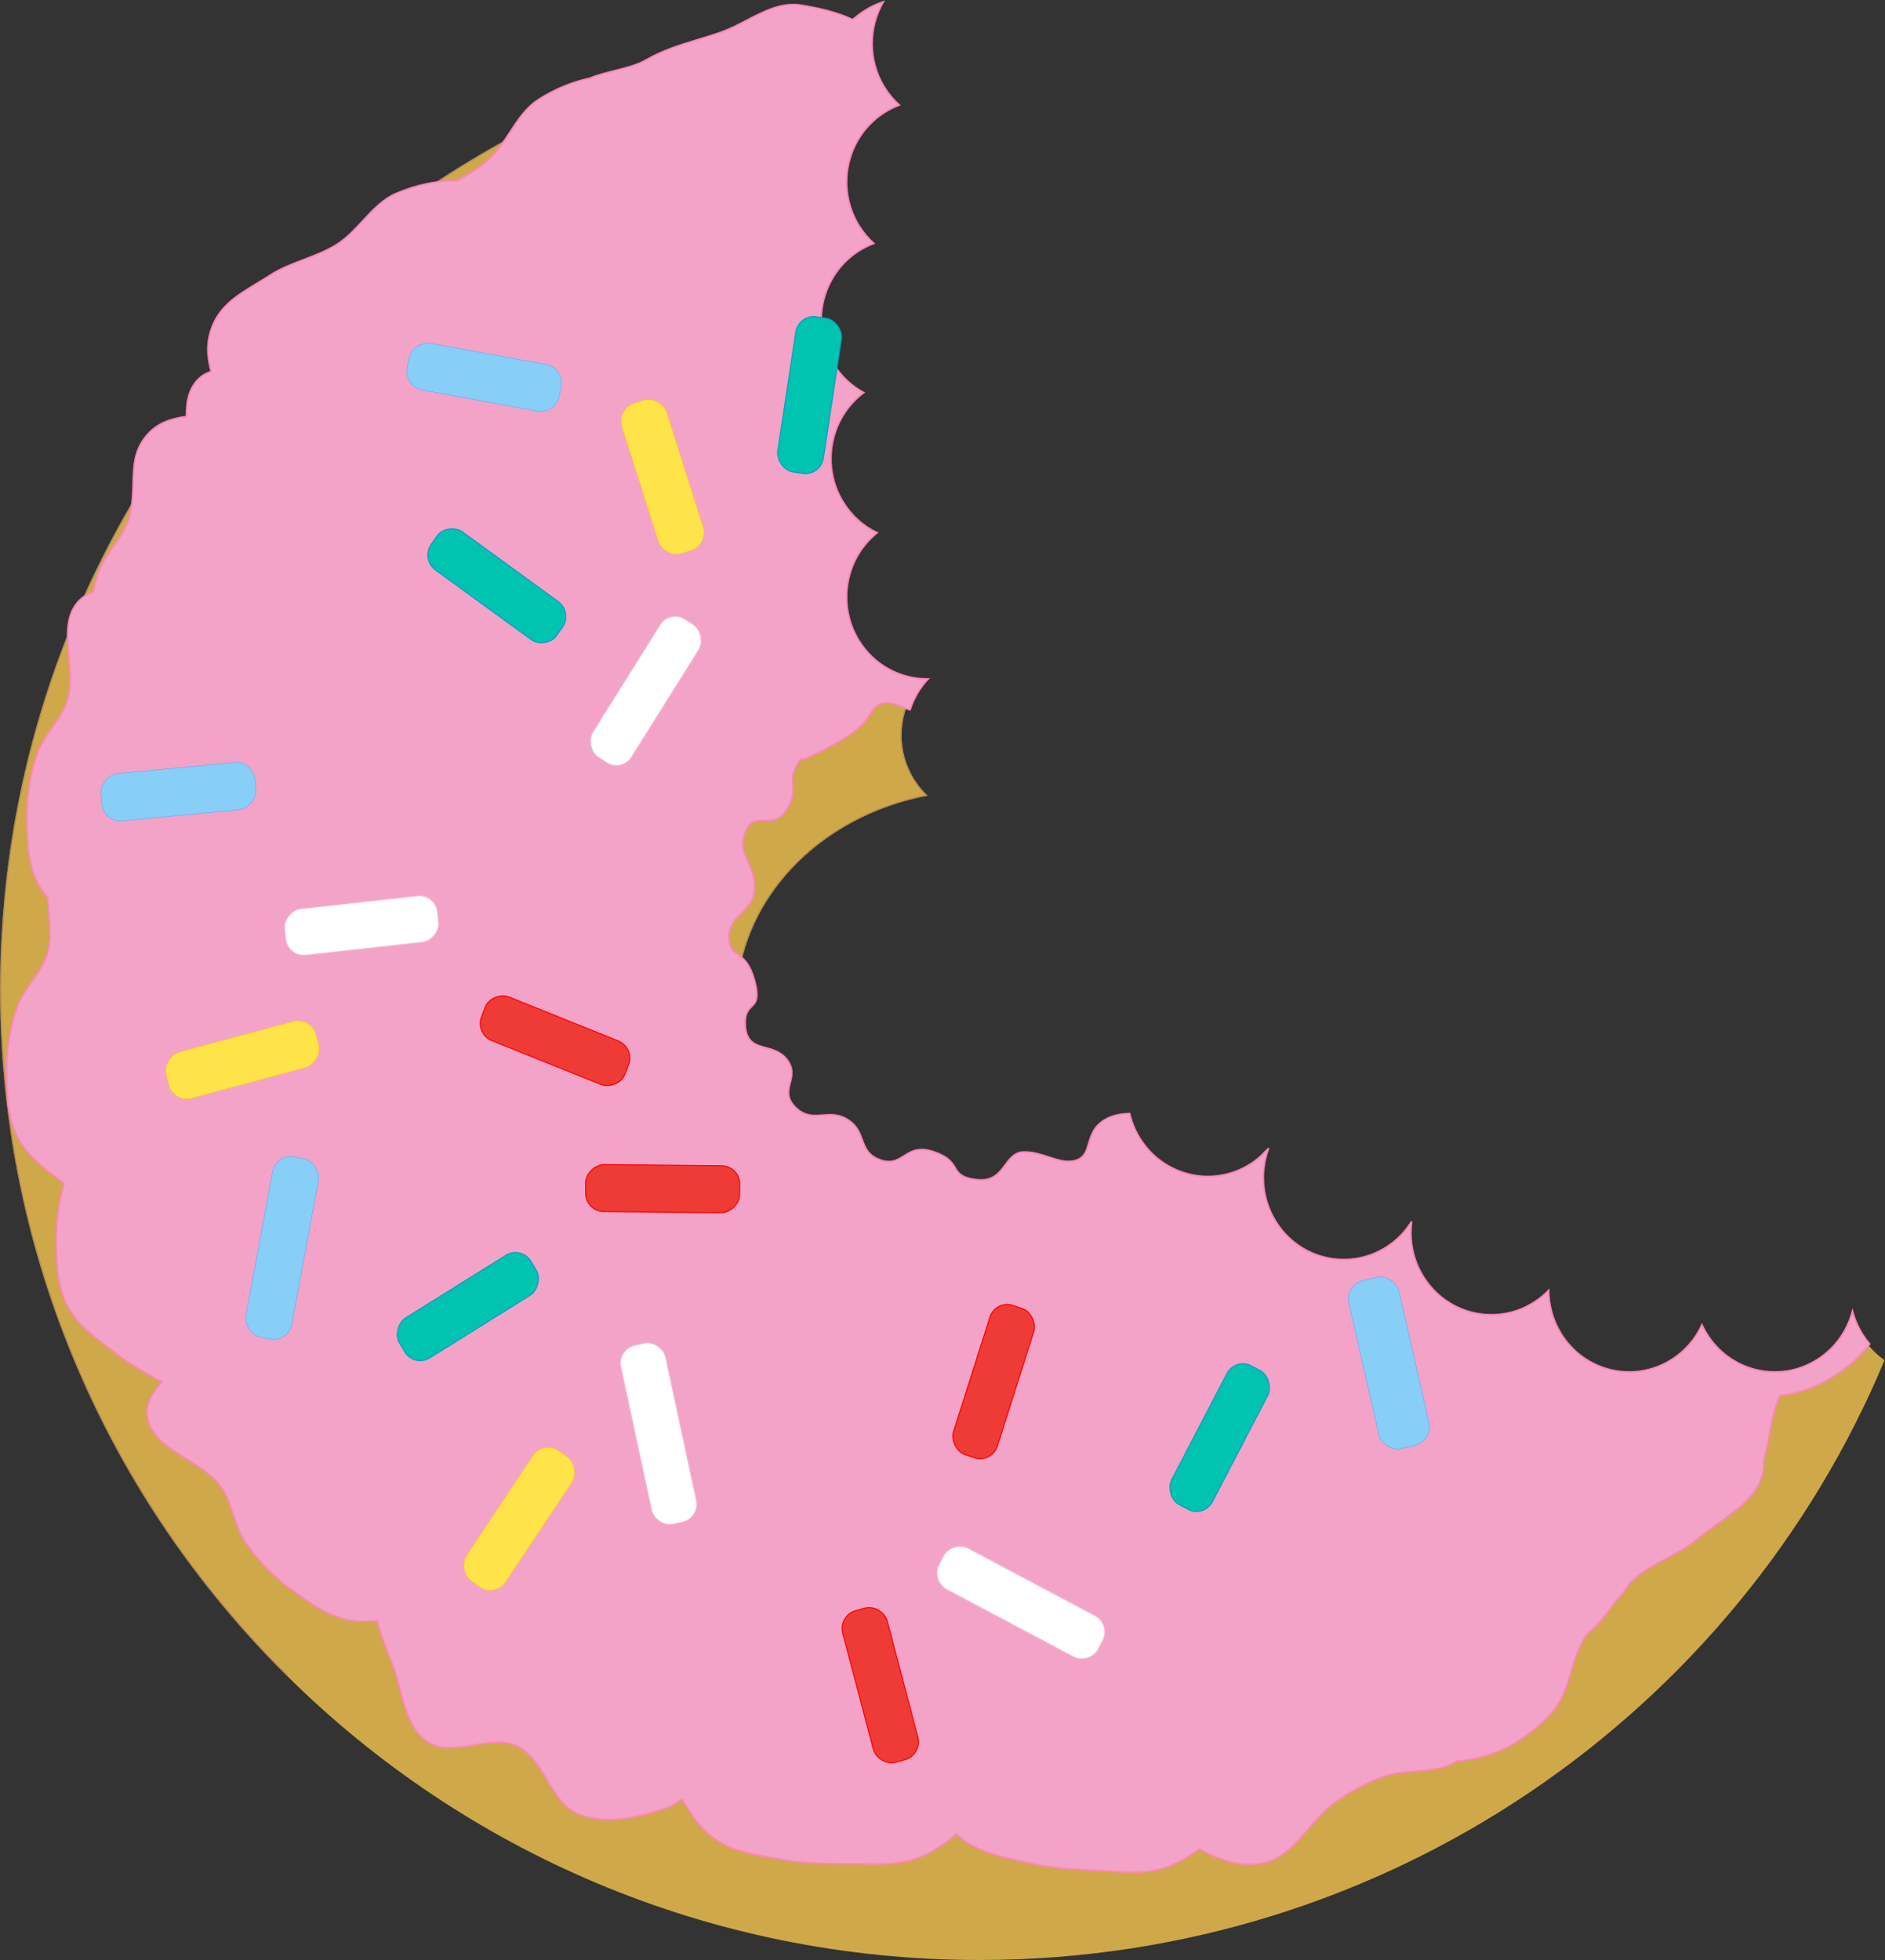 <svg width="3510" height="3649" viewBox="0 0 3510 3649" fill="none" xmlns="http://www.w3.org/2000/svg">
<rect x="0" y="0" width="3510" height="3649" fill="#333333" stroke="none"/>
<mask id="path-1-inside-1_4751_1298" fill="white">
<path fill-rule="evenodd" clip-rule="evenodd" d="M1617.84 47.207C707.738 148.472 0.312 913.587 0.312 1842.42C0.312 2840.17 816.611 3649 1823.57 3649C2583.95 3649 3235.62 3187.78 3509.17 2532.28C3492.67 2520.73 3478.18 2505.62 3466.9 2487.23C3458.76 2473.97 3452.85 2459.93 3449.09 2445.57C3439.6 2481.78 3417.13 2514.54 3383.45 2535.97C3312.99 2580.79 3220.18 2558.97 3176.16 2487.23C3172.93 2481.98 3170.06 2476.6 3167.53 2471.13C3155.66 2496.97 3136.56 2519.73 3111.04 2535.97C3040.57 2580.79 2947.77 2558.97 2903.74 2487.23C2888.3 2462.08 2880.91 2434.12 2880.86 2406.49C2875.12 2412.43 2868.81 2417.97 2861.97 2423.03C2794.75 2472.75 2700.67 2457.57 2651.84 2389.13C2628 2355.71 2619.35 2315.78 2624.57 2277.87C2612.88 2296.68 2596.97 2313.18 2577.18 2325.76C2506.72 2370.59 2413.91 2348.77 2369.89 2277.03C2343.82 2234.56 2340.7 2184.11 2357.12 2140.71C2347.53 2151.97 2336.16 2161.98 2323.1 2170.29C2263.36 2208.29 2187.56 2198.39 2139.04 2150.78C2057.61 2220.29 1946.3 2263.12 1823.57 2263.12C1574.01 2263.12 1371.71 2086.06 1371.71 1867.66C1371.71 1678.23 1523.9 1519.91 1727.11 1481.24C1717.52 1472.2 1708.94 1461.73 1701.68 1449.9C1664.53 1389.37 1673.99 1312.63 1720.18 1263.21C1669.35 1263.88 1619.42 1238.29 1590.51 1191.19C1549.48 1124.32 1565.31 1037.68 1624.71 989.927C1599.4 977.831 1577.11 958.42 1561.19 932.484C1519.17 864.005 1536.79 774.794 1599.75 727.839C1577.19 715.639 1557.38 697.417 1542.87 673.772C1498.85 602.032 1520.28 507.537 1590.74 462.712C1599.7 457.011 1609.02 452.388 1618.56 448.808C1607.91 439.237 1598.42 427.957 1590.51 415.065C1546.49 343.324 1567.92 248.829 1638.38 204.005C1647.34 198.301 1656.67 193.676 1666.21 190.096C1655.56 180.526 1646.08 169.246 1638.17 156.355C1617.39 122.502 1611.19 83.583 1617.84 47.207Z"/>
</mask>
<path fill-rule="evenodd" clip-rule="evenodd" d="M1617.84 47.207C707.738 148.472 0.312 913.587 0.312 1842.42C0.312 2840.17 816.611 3649 1823.57 3649C2583.95 3649 3235.62 3187.78 3509.17 2532.28C3492.67 2520.73 3478.18 2505.62 3466.9 2487.23C3458.76 2473.97 3452.85 2459.93 3449.09 2445.57C3439.6 2481.78 3417.13 2514.54 3383.45 2535.97C3312.99 2580.79 3220.18 2558.97 3176.16 2487.23C3172.93 2481.98 3170.06 2476.6 3167.53 2471.13C3155.66 2496.97 3136.56 2519.73 3111.04 2535.97C3040.57 2580.79 2947.77 2558.97 2903.74 2487.23C2888.3 2462.08 2880.91 2434.12 2880.86 2406.49C2875.12 2412.43 2868.81 2417.97 2861.97 2423.03C2794.75 2472.75 2700.67 2457.57 2651.84 2389.13C2628 2355.71 2619.35 2315.78 2624.57 2277.87C2612.88 2296.68 2596.97 2313.18 2577.18 2325.76C2506.72 2370.59 2413.91 2348.77 2369.89 2277.03C2343.82 2234.56 2340.7 2184.11 2357.12 2140.71C2347.53 2151.97 2336.16 2161.98 2323.1 2170.29C2263.36 2208.29 2187.56 2198.39 2139.04 2150.78C2057.61 2220.29 1946.3 2263.12 1823.57 2263.12C1574.01 2263.12 1371.71 2086.06 1371.71 1867.66C1371.71 1678.23 1523.9 1519.91 1727.11 1481.24C1717.52 1472.2 1708.94 1461.73 1701.68 1449.9C1664.53 1389.37 1673.99 1312.63 1720.18 1263.21C1669.35 1263.88 1619.42 1238.29 1590.51 1191.19C1549.48 1124.32 1565.31 1037.68 1624.71 989.927C1599.4 977.831 1577.11 958.42 1561.19 932.484C1519.17 864.005 1536.79 774.794 1599.75 727.839C1577.19 715.639 1557.38 697.417 1542.87 673.772C1498.85 602.032 1520.28 507.537 1590.74 462.712C1599.7 457.011 1609.02 452.388 1618.56 448.808C1607.91 439.237 1598.42 427.957 1590.51 415.065C1546.49 343.324 1567.92 248.829 1638.38 204.005C1647.34 198.301 1656.67 193.676 1666.21 190.096C1655.56 180.526 1646.08 169.246 1638.17 156.355C1617.39 122.502 1611.19 83.583 1617.84 47.207Z" fill="#CFA849"/>
<path d="M1617.84 47.207L1619.81 47.567L1620.29 44.922L1617.62 45.219L1617.84 47.207ZM3509.17 2532.28L3511.02 2533.05L3511.64 2531.56L3510.32 2530.64L3509.17 2532.28ZM3466.9 2487.23L3468.6 2486.19L3468.6 2486.19L3466.9 2487.23ZM3449.09 2445.57L3451.02 2445.06L3449.08 2437.68L3447.15 2445.06L3449.09 2445.57ZM3383.45 2535.97L3382.38 2534.28L3382.38 2534.28L3383.45 2535.97ZM3176.16 2487.23L3174.45 2488.28L3174.45 2488.28L3176.16 2487.23ZM3167.53 2471.13L3169.35 2470.29L3167.53 2466.35L3165.71 2470.3L3167.53 2471.13ZM3111.04 2535.97L3109.96 2534.28L3109.96 2534.28L3111.04 2535.97ZM2903.74 2487.23L2905.45 2486.19L2905.45 2486.19L2903.74 2487.23ZM2880.86 2406.49L2882.86 2406.48L2882.86 2401.55L2879.43 2405.1L2880.86 2406.49ZM2861.97 2423.03L2863.16 2424.64L2863.16 2424.64L2861.97 2423.03ZM2651.84 2389.13L2650.21 2390.29L2650.21 2390.29L2651.84 2389.13ZM2624.57 2277.87L2626.55 2278.14L2622.87 2276.81L2624.57 2277.87ZM2577.18 2325.76L2578.26 2327.45L2578.26 2327.45L2577.18 2325.76ZM2369.89 2277.03L2368.18 2278.08L2368.18 2278.08L2369.89 2277.03ZM2357.12 2140.71L2358.99 2141.42L2355.59 2139.41L2357.12 2140.71ZM2323.1 2170.29L2322.02 2168.6L2322.02 2168.6L2323.1 2170.29ZM2139.04 2150.78L2140.44 2149.35L2139.13 2148.07L2137.74 2149.26L2139.04 2150.78ZM1727.11 1481.24L1727.49 1483.2L1731.34 1482.47L1728.48 1479.78L1727.11 1481.24ZM1701.68 1449.9L1699.98 1450.95L1699.98 1450.95L1701.68 1449.9ZM1720.18 1263.21L1721.64 1264.57L1724.84 1261.15L1720.15 1261.21L1720.18 1263.21ZM1590.51 1191.19L1588.81 1192.24L1588.81 1192.24L1590.51 1191.19ZM1624.71 989.927L1625.96 991.486L1628.44 989.494L1625.57 988.123L1624.71 989.927ZM1561.19 932.484L1559.49 933.53L1559.49 933.53L1561.19 932.484ZM1599.75 727.839L1600.95 729.442L1603.46 727.57L1600.71 726.08L1599.75 727.839ZM1542.87 673.772L1544.58 672.726L1544.58 672.726L1542.87 673.772ZM1590.74 462.712L1591.81 464.399L1591.81 464.399L1590.74 462.712ZM1618.56 448.808L1619.26 450.681L1622.35 449.523L1619.9 447.321L1618.56 448.808ZM1590.51 415.065L1592.22 414.019L1592.22 414.019L1590.51 415.065ZM1638.38 204.005L1637.3 202.317L1637.3 202.317L1638.38 204.005ZM1666.21 190.096L1666.92 191.969L1670 190.811L1667.55 188.609L1666.21 190.096ZM1638.17 156.355L1636.46 157.401L1636.46 157.401L1638.17 156.355ZM1617.62 45.219C706.53 146.595 -1.688 912.542 -1.688 1842.42H2.312C2.312 914.632 708.946 150.35 1618.06 49.195L1617.62 45.219ZM-1.688 1842.42C-1.688 2841.29 815.523 3651 1823.57 3651V3647C817.698 3647 2.312 2839.05 2.312 1842.42H-1.688ZM1823.57 3651C2584.78 3651 3237.16 3189.28 3511.02 2533.05L3507.32 2531.51C3234.08 3186.29 2583.12 3647 1823.57 3647V3651ZM3465.19 2488.28C3476.62 2506.91 3491.3 2522.22 3508.02 2533.92L3510.32 2530.64C3494.04 2519.25 3479.74 2504.34 3468.6 2486.19L3465.19 2488.28ZM3447.15 2446.08C3450.97 2460.62 3456.95 2474.85 3465.19 2488.28L3468.6 2486.19C3460.57 2473.09 3454.74 2459.24 3451.02 2445.06L3447.15 2446.08ZM3384.53 2537.66C3418.65 2515.95 3441.42 2482.75 3451.02 2446.08L3447.15 2445.06C3437.79 2480.81 3415.61 2513.14 3382.38 2534.28L3384.53 2537.66ZM3174.45 2488.28C3219.05 2560.96 3313.11 2583.09 3384.53 2537.66L3382.38 2534.28C3312.87 2578.5 3221.31 2556.99 3177.86 2486.19L3174.45 2488.28ZM3165.72 2471.97C3168.28 2477.51 3171.19 2482.96 3174.45 2488.28L3177.86 2486.19C3174.68 2481 3171.84 2475.69 3169.35 2470.29L3165.72 2471.97ZM3112.11 2537.66C3137.97 2521.2 3157.32 2498.14 3169.35 2471.97L3165.71 2470.3C3153.99 2495.8 3135.15 2518.25 3109.96 2534.28L3112.11 2537.66ZM2902.04 2488.28C2946.64 2560.96 3040.69 2583.09 3112.11 2537.66L3109.96 2534.28C3040.46 2578.5 2948.89 2556.99 2905.45 2486.19L2902.04 2488.28ZM2878.86 2406.49C2878.91 2434.48 2886.4 2462.8 2902.04 2488.28L2905.45 2486.19C2890.21 2461.35 2882.91 2433.76 2882.86 2406.48L2878.86 2406.49ZM2863.16 2424.64C2870.09 2419.51 2876.48 2413.9 2882.3 2407.88L2879.43 2405.1C2873.76 2410.96 2867.54 2416.43 2860.78 2421.42L2863.16 2424.64ZM2650.21 2390.29C2699.69 2459.63 2795.03 2475.03 2863.16 2424.64L2860.78 2421.42C2794.47 2470.47 2701.66 2455.5 2653.47 2387.96L2650.21 2390.29ZM2622.59 2277.59C2617.31 2315.99 2626.06 2356.44 2650.21 2390.29L2653.47 2387.96C2629.94 2354.98 2621.4 2315.57 2626.55 2278.14L2622.59 2277.59ZM2578.26 2327.45C2598.3 2314.7 2614.43 2297.98 2626.27 2278.92L2622.87 2276.81C2611.34 2295.38 2595.63 2311.66 2576.11 2324.08L2578.26 2327.45ZM2368.18 2278.08C2412.79 2350.75 2506.84 2372.88 2578.26 2327.45L2576.11 2324.08C2506.61 2368.29 2415.04 2346.78 2371.59 2275.98L2368.18 2278.08ZM2355.25 2140C2338.62 2183.95 2341.78 2235.05 2368.18 2278.08L2371.59 2275.98C2345.87 2234.06 2342.78 2184.26 2358.99 2141.42L2355.25 2140ZM2324.17 2171.98C2337.4 2163.56 2348.93 2153.41 2358.64 2142.01L2355.59 2139.41C2346.13 2150.52 2334.91 2160.4 2322.02 2168.6L2324.17 2171.98ZM2137.64 2152.21C2186.8 2200.45 2263.63 2210.49 2324.17 2171.98L2322.02 2168.6C2263.09 2206.09 2188.31 2196.33 2140.44 2149.35L2137.64 2152.21ZM1823.57 2265.12C1946.76 2265.12 2058.53 2222.13 2140.34 2152.3L2137.74 2149.26C2056.68 2218.45 1945.84 2261.12 1823.57 2261.12V2265.12ZM1369.71 1867.66C1369.71 2087.41 1573.17 2265.12 1823.57 2265.12V2261.12C1574.86 2261.12 1373.71 2084.72 1373.71 1867.66H1369.71ZM1726.74 1479.27C1522.79 1518.08 1369.71 1677.07 1369.71 1867.66H1373.71C1373.71 1679.39 1525.01 1521.73 1727.49 1483.2L1726.74 1479.27ZM1699.98 1450.95C1707.33 1462.93 1716.02 1473.53 1725.74 1482.69L1728.48 1479.78C1719.02 1470.86 1710.55 1460.53 1703.39 1448.86L1699.98 1450.95ZM1718.72 1261.84C1671.92 1311.91 1662.35 1389.63 1699.98 1450.95L1703.39 1448.86C1666.72 1389.1 1676.05 1313.35 1721.64 1264.57L1718.72 1261.84ZM1588.81 1192.24C1618.09 1239.96 1668.69 1265.89 1720.21 1265.21L1720.15 1261.21C1670.01 1261.87 1620.74 1236.63 1592.22 1190.15L1588.81 1192.24ZM1623.46 988.369C1563.27 1036.76 1547.24 1124.51 1588.81 1192.24L1592.22 1190.15C1551.71 1124.14 1567.35 1038.61 1625.96 991.486L1623.46 988.369ZM1559.49 933.53C1575.61 959.801 1598.2 979.472 1623.85 991.732L1625.57 988.123C1600.61 976.19 1578.61 957.039 1562.9 931.438L1559.49 933.53ZM1598.56 726.236C1534.76 773.811 1516.93 864.172 1559.49 933.53L1562.9 931.438C1521.41 863.838 1538.81 775.777 1600.95 729.442L1598.56 726.236ZM1541.17 674.818C1555.87 698.768 1575.94 717.233 1598.8 729.598L1600.71 726.08C1578.45 714.044 1558.9 696.066 1544.58 672.726L1541.17 674.818ZM1589.66 461.024C1518.27 506.443 1496.58 602.159 1541.17 674.818L1544.58 672.726C1501.12 601.904 1522.29 508.63 1591.81 464.399L1589.66 461.024ZM1617.86 446.936C1608.19 450.564 1598.74 455.249 1589.66 461.024L1591.81 464.399C1600.66 458.773 1609.86 454.212 1619.26 450.681L1617.86 446.936ZM1588.81 416.111C1596.82 429.168 1606.43 440.597 1617.22 450.296L1619.9 447.321C1609.39 437.878 1600.03 426.746 1592.22 414.019L1588.81 416.111ZM1637.3 202.317C1565.91 247.736 1544.22 343.452 1588.81 416.111L1592.22 414.019C1548.76 343.197 1569.92 249.923 1639.45 205.692L1637.3 202.317ZM1665.51 188.224C1655.84 191.852 1646.39 196.539 1637.3 202.317L1639.45 205.692C1648.3 200.063 1657.5 195.501 1666.92 191.969L1665.51 188.224ZM1636.46 157.401C1644.47 170.458 1654.08 181.886 1664.88 191.584L1667.55 188.609C1657.04 179.166 1647.68 168.035 1639.87 155.309L1636.46 157.401ZM1615.87 46.847C1609.14 83.687 1615.42 123.11 1636.46 157.401L1639.87 155.309C1619.37 121.895 1613.24 83.479 1619.81 47.567L1615.87 46.847Z" fill="#B28A59" mask="url(#path-1-inside-1_4751_1298)"/>
<path fill-rule="evenodd" clip-rule="evenodd" d="M3481.4 2502.07C3473.41 2512.53 3464.56 2522.33 3454.87 2531.25C3416.62 2566.48 3366.82 2592.45 3314.8 2597.91C3313.92 2599.79 3313.06 2601.68 3312.2 2603.58C3303.09 2623.88 3298.92 2646.7 3294.79 2669.32L3294.79 2669.32L3294.79 2669.33L3294.79 2669.33L3294.79 2669.33L3294.79 2669.34L3294.79 2669.34L3294.78 2669.34L3294.78 2669.34L3294.78 2669.35L3294.78 2669.35L3294.78 2669.35L3294.78 2669.36L3294.78 2669.36L3294.78 2669.36L3294.78 2669.37L3294.78 2669.37L3294.78 2669.37L3294.78 2669.37L3294.78 2669.38L3294.78 2669.38L3294.77 2669.38L3294.77 2669.39C3291.73 2686.06 3288.7 2702.62 3283.73 2717.99C3284.48 2724.04 3284.47 2730.25 3283.54 2736.65C3277.13 2780.54 3237.42 2808.79 3198.67 2836.35C3185.56 2845.68 3172.57 2854.92 3161.01 2864.67C3143.41 2879.5 3123.26 2890.31 3103.11 2901.12C3082.75 2912.05 3062.39 2922.97 3044.67 2938.04C3040.94 2941.22 3037.41 2944.6 3034.03 2948.12C3025.37 2962.17 3014.82 2974.69 3003.76 2986.79C2989.91 3006.39 2976.14 3025.86 2957.13 3039.78C2953.99 3044.11 2951 3048.57 2948.23 3053.2C2937.33 3071.38 2931.27 3091.89 2925.24 3112.29C2917.48 3138.51 2909.79 3164.54 2891.96 3185.21C2857.69 3224.94 2812.01 3256.84 2760.94 3270.34C2745.26 3274.49 2729.03 3277.33 2712.64 3278.71C2691.37 3293.05 2664.28 3295.16 2636.84 3297.3C2616.56 3298.88 2596.09 3300.48 2577.63 3307.03C2544.17 3318.9 2513.47 3335.71 2484.75 3356.39C2466.57 3369.48 2451.4 3387.18 2436.36 3404.73C2412.39 3432.71 2388.74 3460.29 2353.79 3468.21C2313.62 3477.3 2270.63 3463.68 2233.6 3442.17C2212.6 3457.3 2190.52 3470.51 2165.72 3478.13C2132.52 3488.33 2097.57 3485.91 2062.67 3483.5C2053.04 3482.83 2043.41 3482.16 2033.82 3481.76C1992.52 3480.04 1951.91 3477.1 1911.73 3467.52C1906.37 3466.25 1900.97 3465.01 1895.56 3463.77L1895.56 3463.77C1858.99 3455.41 1821.74 3446.89 1792.46 3424.22C1788.42 3421.1 1784.59 3417.77 1780.94 3414.28C1758.59 3432.83 1735.05 3449.57 1707.73 3459.47C1675.1 3471.3 1640.07 3470.63 1605.09 3469.95H1605.08H1605.07H1605.06C1595.42 3469.76 1585.78 3469.57 1576.19 3469.65C1534.86 3469.98 1494.14 3469.06 1453.53 3461.49C1448.11 3460.48 1442.66 3459.52 1437.18 3458.55C1400.24 3452.01 1362.6 3445.35 1332.19 3424.17C1305.12 3405.31 1286.15 3377.79 1269.71 3348.99C1260.2 3356.93 1249.57 3363.33 1237.15 3367.37C1185.69 3384.07 1126.04 3397.92 1076.29 3376.75C1049.54 3365.36 1034.08 3339.41 1018.58 3313.39C1003.56 3288.18 988.51 3262.9 963.109 3250.76C938.939 3239.2 910.504 3243.94 882.273 3248.65C851.878 3253.72 821.718 3258.75 797.37 3243.36C765.381 3223.13 755.149 3184.09 745.096 3145.74C741.469 3131.9 737.864 3118.15 733.27 3105.4C730.058 3096.49 726.606 3087.58 723.147 3078.65C715.272 3058.33 707.359 3037.91 702.157 3017.15C686.094 3019.24 669.997 3019.6 653.944 3016.86C611.824 3009.66 575.622 2983.75 541.396 2958.48C508.6 2934.26 480.094 2905.09 457.196 2871.58C446.618 2856.09 440.713 2838.23 434.822 2820.41C428.29 2800.65 421.775 2780.94 408.923 2764.57C393.51 2744.95 370.414 2730.55 347.643 2716.36C314.242 2695.54 281.541 2675.15 274.821 2639.34C270.108 2614.23 283.699 2593.15 301.93 2572.84C271.986 2557.28 243.052 2540.56 216.279 2519.86C211.943 2516.51 207.55 2513.18 203.145 2509.84L203.142 2509.84L203.138 2509.84C173.371 2487.27 143.047 2464.28 125.917 2431.67C106.242 2394.22 105.243 2350.1 104.926 2307.91C104.66 2272.44 109.469 2237.26 119.563 2203.31C116.691 2201.12 113.802 2198.93 110.907 2196.73L110.815 2196.66L110.716 2196.59L110.714 2196.59C80.948 2174.02 50.624 2151.02 33.493 2118.42C13.818 2080.97 12.819 2036.84 12.503 1994.66C12.2 1954.24 18.487 1914.19 31.675 1875.92C37.768 1858.24 48.607 1842.8 59.421 1827.39C71.412 1810.3 83.373 1793.25 88.802 1773.25C95.312 1749.27 92.954 1722.41 90.629 1695.93C89.902 1687.64 89.177 1679.39 88.729 1671.28C82.025 1663.34 76.073 1654.83 71.192 1645.54C51.517 1608.09 50.517 1563.97 50.201 1521.78C49.898 1481.36 56.186 1441.31 69.374 1403.04C75.466 1385.37 86.305 1369.92 97.12 1354.51C109.111 1337.42 121.071 1320.38 126.5 1300.38C133.011 1276.39 130.653 1249.53 128.328 1223.05C124.918 1184.21 121.579 1146.18 146.41 1119.23C153.991 1111.01 163.053 1105.97 173.132 1103.07C175.951 1090.49 179.468 1078.05 183.692 1065.79C189.785 1048.11 200.624 1032.67 211.438 1017.26C223.429 1000.17 235.39 983.124 240.818 963.124C246.821 941.01 247.4 920.036 247.952 900.073C248.875 866.622 249.72 836.011 275.872 807.628C295.342 786.496 320.233 779.039 347.348 775.366C346.94 749.762 350.716 726.059 367.752 707.57C375.034 699.666 383.684 694.706 393.289 691.76C386.821 667.998 384.342 644.127 391.256 619.793C404.805 572.103 438.851 551.504 479.047 527.184C487.015 522.364 495.224 517.396 503.564 512.043C522.962 499.591 544.367 491.456 565.769 483.322L565.769 483.322C587.4 475.101 609.028 466.882 628.576 454.208C646.463 442.61 661.051 426.822 675.561 411.12C694.208 390.94 712.726 370.9 737.95 360.075C773.658 344.751 813.036 335.931 852.035 336.359L853.534 335.481C873.468 323.808 893.399 312.137 910.526 296.417C926.198 282.032 937.907 264.06 949.554 246.186C964.521 223.213 979.384 200.401 1002.42 185.568C1031.46 166.868 1064.25 152.773 1098.29 145.667C1112.13 139.762 1128.07 135.776 1144.14 131.758C1165.29 126.466 1186.68 121.117 1203.83 111.254C1234.99 93.336 1265.84 83.991 1298.14 74.203C1312.55 69.838 1327.24 65.386 1342.39 60.045C1358.97 54.197 1374.96 45.889 1390.82 37.645C1423.63 20.587 1455.91 3.809 1491.87 9.689C1523.94 14.934 1558.14 22.441 1587.74 36.576C1605.26 21.617 1622.24 10.707 1644.81 3.441C1617.21 50.911 1615.95 112.028 1646.64 162.037C1654.52 174.871 1663.96 186.1 1674.56 195.628C1665.06 199.192 1655.78 203.796 1646.85 209.474C1576.71 254.1 1555.37 348.174 1599.2 419.595C1607.08 432.43 1616.52 443.66 1627.13 453.189C1617.63 456.753 1608.35 461.355 1599.42 467.032C1529.28 511.657 1507.94 605.732 1551.77 677.153C1566.22 700.694 1585.94 718.836 1608.4 730.982C1545.72 777.729 1528.18 866.542 1570.02 934.715C1585.86 960.535 1608.06 979.86 1633.25 991.902C1574.11 1039.45 1558.35 1125.7 1599.2 1192.27C1627.98 1239.17 1677.69 1264.63 1728.29 1263.97C1712.74 1280.61 1701.37 1300.37 1694.56 1321.56C1689.44 1319.92 1684.6 1317.96 1679.92 1316.07C1666.29 1310.56 1653.97 1305.57 1639.63 1310.5C1629.42 1314.02 1626.26 1319.36 1621.67 1327.1C1614.51 1339.2 1603.88 1357.14 1557.54 1383.12C1496.73 1417.2 1488.42 1416.12 1491.87 1411.32C1474.22 1435.7 1475.2 1448.06 1476.22 1460.9C1477.13 1472.39 1478.07 1484.28 1465.72 1505.54C1452.45 1528.37 1437 1528.04 1422.76 1527.73C1408.94 1527.43 1396.27 1527.15 1387.89 1548.14C1378.27 1572.22 1384.95 1586.91 1392.59 1603.68C1398.47 1616.59 1404.91 1630.74 1404.91 1651.36C1404.91 1675.62 1392.5 1687.93 1380.37 1699.96C1368.8 1711.45 1357.48 1722.67 1357.48 1743.78C1357.48 1764.61 1364.55 1769.82 1373.78 1776.62C1383.69 1783.92 1396.1 1793.07 1404.91 1825.39C1414.17 1859.34 1407.06 1866.47 1399.34 1874.23C1392.86 1880.73 1385.95 1887.67 1387.89 1911.2C1390.34 1940.95 1407.34 1945.58 1426.19 1950.71C1440.04 1954.48 1454.9 1958.52 1465.72 1973.01C1477.95 1989.4 1474.56 2002.89 1471.25 2016.07C1467.64 2030.4 1464.13 2044.35 1480.92 2061.23C1498.19 2078.59 1514.58 2077.35 1531.69 2076.05C1546.52 2074.93 1561.88 2073.77 1578.82 2084.63C1595.69 2095.45 1600.73 2109.1 1605.54 2122.13C1611.14 2137.27 1616.42 2151.58 1639.63 2159.64C1659.92 2166.69 1671.21 2159.56 1683.16 2152.02C1696.64 2143.5 1710.95 2134.46 1739.96 2144.64C1766.2 2153.85 1772.73 2164.58 1778.45 2173.97C1784.66 2184.18 1789.92 2192.81 1818.4 2196.25C1848.68 2199.9 1860.71 2183.72 1872.02 2168.53C1881.14 2156.26 1889.79 2144.64 1907.18 2144.64C1924.3 2144.64 1939.42 2149.63 1953.57 2154.31C1971.59 2160.26 1988.05 2165.69 2005.08 2159.64C2019.6 2154.49 2023.16 2142.49 2027.23 2128.81C2031.68 2113.84 2036.72 2096.86 2057.38 2084.63C2072.21 2075.85 2088.41 2073.66 2103.44 2073.11C2107.12 2088.77 2113.3 2104.09 2122.14 2118.5C2165.97 2189.92 2258.37 2211.64 2328.51 2167.01C2341.52 2158.74 2352.84 2148.77 2362.39 2137.55C2346.04 2180.76 2349.15 2230.99 2375.1 2273.28C2418.93 2344.7 2511.32 2366.42 2581.47 2321.8C2601.16 2309.27 2617 2292.84 2628.64 2274.12C2623.45 2311.86 2632.06 2351.61 2655.79 2384.87C2704.4 2453.01 2798.06 2468.12 2864.98 2418.63C2871.79 2413.59 2878.06 2408.07 2883.78 2402.16C2883.83 2429.67 2891.19 2457.5 2906.56 2482.55C2950.39 2553.97 3042.78 2575.69 3112.93 2531.06C3138.34 2514.89 3157.35 2492.24 3169.17 2466.52C3171.69 2471.96 3174.55 2477.31 3177.76 2482.55C3221.59 2553.97 3313.98 2575.69 3384.13 2531.06C3417.66 2509.73 3440.03 2477.1 3449.47 2441.05C3453.22 2455.35 3459.1 2469.34 3467.21 2482.55C3471.49 2489.53 3476.25 2496.05 3481.4 2502.07Z" fill="#F3A3C8"/>
<path d="M3481.4 2502.07L3482.59 2502.98L3483.33 2502.01L3482.54 2501.09L3481.4 2502.07ZM3454.87 2531.25L3455.89 2532.36L3455.89 2532.36L3454.87 2531.25ZM3314.8 2597.91L3314.64 2596.42L3313.8 2596.5L3313.44 2597.27L3314.8 2597.91ZM3312.2 2603.58L3313.57 2604.19L3313.57 2604.19L3312.2 2603.58ZM3294.79 2669.32L3296.25 2669.69L3296.26 2669.64L3296.27 2669.59L3294.79 2669.32ZM3294.77 2669.39L3293.32 2669.02L3293.31 2669.07L3293.3 2669.12L3294.77 2669.39ZM3283.73 2717.99L3282.3 2717.53L3282.2 2717.85L3282.24 2718.18L3283.73 2717.99ZM3283.54 2736.65L3285.02 2736.87L3285.02 2736.87L3283.54 2736.65ZM3198.67 2836.35L3199.54 2837.57L3199.54 2837.57L3198.67 2836.35ZM3161.01 2864.67L3161.98 2865.81L3161.98 2865.81L3161.01 2864.67ZM3103.11 2901.12L3102.4 2899.8L3102.4 2899.8L3103.11 2901.12ZM3044.67 2938.04L3045.64 2939.18L3045.64 2939.18L3044.67 2938.04ZM3034.03 2948.12L3032.95 2947.09L3032.84 2947.2L3032.76 2947.34L3034.03 2948.12ZM3003.76 2986.79L3002.65 2985.78L3002.59 2985.85L3002.53 2985.93L3003.76 2986.79ZM2957.13 3039.78L2956.24 3038.57L2956.05 3038.71L2955.92 3038.9L2957.13 3039.78ZM2948.23 3053.2L2946.94 3052.43L2946.94 3052.43L2948.23 3053.2ZM2925.24 3112.29L2926.68 3112.71L2926.68 3112.71L2925.24 3112.29ZM2891.96 3185.21L2890.82 3184.23L2890.82 3184.23L2891.96 3185.21ZM2760.94 3270.34L2761.33 3271.79L2761.33 3271.79L2760.94 3270.34ZM2712.64 3278.71L2712.52 3277.21L2712.13 3277.24L2711.8 3277.46L2712.64 3278.71ZM2636.84 3297.3L2636.72 3295.8L2636.72 3295.8L2636.84 3297.3ZM2577.63 3307.03L2577.13 3305.61L2577.13 3305.61L2577.63 3307.03ZM2484.75 3356.39L2483.87 3355.17L2483.87 3355.17L2484.75 3356.39ZM2436.36 3404.73L2437.5 3405.71L2437.5 3405.71L2436.36 3404.73ZM2353.79 3468.21L2353.46 3466.75L2353.46 3466.75L2353.79 3468.21ZM2233.6 3442.17L2234.35 3440.87L2233.51 3440.39L2232.72 3440.95L2233.6 3442.17ZM2165.72 3478.13L2166.16 3479.57L2166.16 3479.57L2165.72 3478.13ZM2062.67 3483.5L2062.57 3484.99L2062.57 3484.99L2062.67 3483.5ZM2033.82 3481.76L2033.76 3483.26L2033.76 3483.26L2033.82 3481.76ZM1911.73 3467.52L1911.38 3468.98L1911.38 3468.98L1911.73 3467.52ZM1895.56 3463.77L1895 3465.16L1895.11 3465.21L1895.22 3465.23L1895.56 3463.77ZM1895.56 3463.77L1896.11 3462.38L1896.01 3462.34L1895.89 3462.31L1895.56 3463.77ZM1792.46 3424.22L1793.37 3423.03L1793.37 3423.03L1792.46 3424.22ZM1780.94 3414.28L1781.97 3413.2L1781.01 3412.27L1779.98 3413.13L1780.94 3414.28ZM1707.73 3459.47L1707.22 3458.06L1707.22 3458.06L1707.73 3459.47ZM1605.09 3469.95L1605.12 3468.45L1605.11 3468.45H1605.09V3469.95ZM1605.06 3469.95L1605.04 3471.45L1605.05 3471.45H1605.06V3469.95ZM1576.19 3469.65L1576.2 3471.15L1576.2 3471.15L1576.19 3469.65ZM1453.53 3461.49L1453.8 3460.02L1453.8 3460.02L1453.53 3461.49ZM1437.18 3458.55L1437.45 3457.07L1437.45 3457.07L1437.18 3458.55ZM1332.19 3424.17L1331.34 3425.4L1331.34 3425.4L1332.19 3424.17ZM1269.71 3348.99L1271.01 3348.25L1270.12 3346.69L1268.74 3347.84L1269.71 3348.99ZM1237.15 3367.37L1237.61 3368.79L1237.61 3368.79L1237.15 3367.37ZM1076.29 3376.75L1075.7 3378.13L1075.7 3378.13L1076.29 3376.75ZM1018.58 3313.39L1019.87 3312.62L1019.87 3312.62L1018.58 3313.39ZM963.109 3250.76L963.756 3249.4L963.756 3249.4L963.109 3250.76ZM882.273 3248.65L882.52 3250.13L882.52 3250.13L882.273 3248.65ZM797.37 3243.36L798.172 3242.09L798.172 3242.09L797.37 3243.36ZM745.096 3145.74L746.547 3145.36L746.547 3145.36L745.096 3145.74ZM733.27 3105.4L731.859 3105.91L731.859 3105.91L733.27 3105.4ZM723.147 3078.65L721.748 3079.2L721.748 3079.2L723.147 3078.65ZM702.157 3017.15L703.612 3016.79L703.288 3015.49L701.964 3015.67L702.157 3017.15ZM653.944 3016.86L654.197 3015.38L654.197 3015.38L653.944 3016.86ZM541.396 2958.48L540.505 2959.68L540.505 2959.68L541.396 2958.48ZM457.196 2871.58L458.434 2870.73L458.434 2870.73L457.196 2871.58ZM434.822 2820.41L436.246 2819.94L436.246 2819.94L434.822 2820.41ZM408.923 2764.57L407.743 2765.5L407.743 2765.5L408.923 2764.57ZM347.643 2716.36L346.85 2717.63L346.85 2717.63L347.643 2716.36ZM274.821 2639.34L273.346 2639.62L273.346 2639.62L274.821 2639.34ZM301.93 2572.84L303.046 2573.84L304.339 2572.4L302.621 2571.51L301.93 2572.84ZM216.279 2519.86L217.196 2518.68L217.196 2518.68L216.279 2519.86ZM203.145 2509.84L204.051 2508.65L204.02 2508.62L203.989 2508.6L203.145 2509.84ZM203.142 2509.84L202.194 2511L202.244 2511.04L202.298 2511.08L203.142 2509.84ZM203.138 2509.84L204.086 2508.68L204.066 2508.66L204.044 2508.64L203.138 2509.84ZM125.917 2431.67L124.589 2432.37L124.589 2432.37L125.917 2431.67ZM104.926 2307.91L106.426 2307.9L106.426 2307.9L104.926 2307.91ZM119.563 2203.31L121.001 2203.74L121.295 2202.75L120.474 2202.12L119.563 2203.31ZM110.907 2196.73L109.998 2197.92L110 2197.93L110.907 2196.73ZM110.815 2196.66L111.724 2195.47L111.719 2195.46L110.815 2196.66ZM110.716 2196.59L111.62 2195.39L111.6 2195.37L111.579 2195.36L110.716 2196.59ZM110.714 2196.59L109.808 2197.78L109.829 2197.8L109.851 2197.81L110.714 2196.59ZM33.493 2118.42L32.166 2119.12L32.166 2119.12L33.493 2118.42ZM12.503 1994.66L14.003 1994.65L12.503 1994.66ZM31.675 1875.92L33.094 1876.41L33.094 1876.41L31.675 1875.92ZM59.421 1827.39L60.649 1828.25L60.649 1828.25L59.421 1827.39ZM88.802 1773.25L87.354 1772.86L87.354 1772.86L88.802 1773.25ZM90.629 1695.93L92.124 1695.8L92.124 1695.8L90.629 1695.93ZM88.729 1671.28L90.227 1671.2L90.199 1670.7L89.875 1670.31L88.729 1671.28ZM71.192 1645.54L72.52 1644.84L72.52 1644.84L71.192 1645.54ZM50.201 1521.78L51.701 1521.77L50.201 1521.78ZM69.374 1403.04L70.792 1403.53L70.792 1403.53L69.374 1403.04ZM97.12 1354.51L98.348 1355.37L98.348 1355.37L97.12 1354.51ZM126.5 1300.38L125.052 1299.98L125.052 1299.98L126.5 1300.38ZM128.328 1223.05L129.822 1222.92L129.822 1222.92L128.328 1223.05ZM146.41 1119.23L147.513 1120.25L147.513 1120.25L146.41 1119.23ZM173.132 1103.07L173.547 1104.51L174.402 1104.27L174.596 1103.4L173.132 1103.07ZM183.692 1065.79L185.111 1066.28L185.111 1066.28L183.692 1065.79ZM211.438 1017.26L210.21 1016.39L210.21 1016.39L211.438 1017.26ZM240.818 963.124L239.371 962.731L239.371 962.731L240.818 963.124ZM247.952 900.073L246.452 900.031L246.452 900.031L247.952 900.073ZM275.872 807.628L276.975 808.644L276.975 808.644L275.872 807.628ZM347.348 775.366L347.55 776.852L348.87 776.673L348.848 775.342L347.348 775.366ZM367.752 707.57L366.649 706.553L366.649 706.553L367.752 707.57ZM393.289 691.76L393.729 693.194L395.118 692.768L394.736 691.366L393.289 691.76ZM391.256 619.793L389.813 619.383L389.813 619.383L391.256 619.793ZM479.047 527.184L478.27 525.901L478.27 525.901L479.047 527.184ZM503.564 512.043L504.374 513.305L504.374 513.305L503.564 512.043ZM565.769 483.322L565.295 481.899L565.265 481.909L565.236 481.92L565.769 483.322ZM565.769 483.322L566.244 484.745L566.273 484.735L566.302 484.724L565.769 483.322ZM628.576 454.208L629.392 455.466L629.392 455.466L628.576 454.208ZM675.561 411.12L674.459 410.102L674.459 410.102L675.561 411.12ZM737.95 360.075L738.542 361.453L738.542 361.453L737.95 360.075ZM852.035 336.359L852.018 337.859L852.434 337.863L852.793 337.653L852.035 336.359ZM853.534 335.481L852.776 334.186L852.776 334.186L853.534 335.481ZM910.526 296.417L911.54 297.522L911.54 297.522L910.526 296.417ZM949.554 246.186L948.297 245.367L948.297 245.367L949.554 246.186ZM1002.42 185.568L1003.23 186.829L1003.23 186.829L1002.42 185.568ZM1098.29 145.667L1098.59 147.135L1098.74 147.105L1098.87 147.047L1098.29 145.667ZM1144.14 131.758L1143.77 130.303L1143.77 130.303L1144.14 131.758ZM1203.83 111.254L1203.08 109.953L1203.08 109.953L1203.83 111.254ZM1298.14 74.203L1298.58 75.638L1298.58 75.638L1298.14 74.203ZM1342.39 60.045L1341.89 58.631L1341.89 58.631L1342.39 60.045ZM1390.82 37.645L1390.13 36.314L1390.13 36.314L1390.82 37.645ZM1491.87 9.689L1492.11 8.209L1492.11 8.209L1491.87 9.689ZM1587.74 36.576L1587.09 37.93L1587.97 38.35L1588.71 37.717L1587.74 36.576ZM1644.81 3.441L1646.11 4.195L1648.07 0.816L1644.35 2.014L1644.81 3.441ZM1646.64 162.037L1647.92 161.253L1647.92 161.253L1646.64 162.037ZM1674.56 195.628L1675.09 197.032L1677.41 196.164L1675.57 194.512L1674.56 195.628ZM1646.85 209.474L1647.66 210.74L1647.66 210.74L1646.85 209.474ZM1599.2 419.595L1600.48 418.811L1600.48 418.811L1599.2 419.595ZM1627.13 453.189L1627.65 454.593L1629.97 453.725L1628.13 452.073L1627.13 453.189ZM1599.42 467.032L1600.23 468.298L1600.23 468.298L1599.42 467.032ZM1551.77 677.153L1553.05 676.368L1553.05 676.368L1551.77 677.153ZM1608.4 730.982L1609.3 732.184L1611.18 730.78L1609.12 729.662L1608.4 730.982ZM1570.02 934.715L1571.3 933.93L1571.3 933.93L1570.02 934.715ZM1633.25 991.902L1634.19 993.071L1636.05 991.577L1633.9 990.549L1633.25 991.902ZM1599.2 1192.27L1600.48 1191.49L1600.48 1191.49L1599.2 1192.27ZM1728.29 1263.97L1729.39 1264.99L1731.79 1262.42L1728.27 1262.47L1728.29 1263.97ZM1694.56 1321.56L1694.11 1322.99L1695.53 1323.44L1695.99 1322.02L1694.56 1321.56ZM1679.92 1316.07L1680.48 1314.68L1680.48 1314.68L1679.92 1316.07ZM1639.63 1310.5L1640.12 1311.92L1640.12 1311.92L1639.63 1310.5ZM1621.67 1327.1L1620.38 1326.34L1620.38 1326.34L1621.67 1327.1ZM1557.54 1383.12L1558.27 1384.42L1558.27 1384.42L1557.54 1383.12ZM1491.87 1411.32L1493.09 1412.2L1490.65 1410.44L1491.87 1411.32ZM1476.22 1460.9L1474.72 1461.02L1474.72 1461.02L1476.22 1460.9ZM1465.72 1505.54L1464.42 1504.78L1464.42 1504.78L1465.72 1505.54ZM1422.76 1527.73L1422.8 1526.23L1422.8 1526.23L1422.76 1527.73ZM1387.89 1548.14L1386.49 1547.59L1386.49 1547.59L1387.89 1548.14ZM1392.59 1603.68L1393.96 1603.06L1393.96 1603.06L1392.59 1603.68ZM1380.37 1699.96L1379.32 1698.9L1379.32 1698.9L1380.37 1699.96ZM1373.78 1776.62L1372.89 1777.82L1372.89 1777.82L1373.78 1776.62ZM1404.91 1825.39L1406.36 1825L1406.36 1825L1404.91 1825.39ZM1399.34 1874.23L1400.4 1875.29L1400.4 1875.29L1399.34 1874.23ZM1387.89 1911.2L1386.39 1911.33L1386.39 1911.33L1387.89 1911.2ZM1426.19 1950.71L1426.58 1949.26L1426.58 1949.26L1426.19 1950.71ZM1465.72 1973.01L1464.52 1973.91L1464.52 1973.91L1465.72 1973.01ZM1471.25 2016.07L1472.7 2016.43L1472.7 2016.43L1471.25 2016.07ZM1480.92 2061.23L1481.99 2060.17L1481.99 2060.17L1480.92 2061.23ZM1531.69 2076.05L1531.8 2077.55L1531.8 2077.55L1531.69 2076.05ZM1578.82 2084.63L1579.63 2083.37L1579.63 2083.37L1578.82 2084.63ZM1605.54 2122.13L1604.14 2122.65L1604.14 2122.65L1605.54 2122.13ZM1639.63 2159.64L1640.12 2158.23L1640.12 2158.23L1639.63 2159.64ZM1683.16 2152.02L1683.96 2153.28L1683.96 2153.28L1683.16 2152.02ZM1739.96 2144.64L1740.46 2143.23L1740.46 2143.23L1739.96 2144.64ZM1778.45 2173.97L1779.73 2173.19L1779.73 2173.19L1778.45 2173.97ZM1818.4 2196.25L1818.22 2197.74L1818.22 2197.74L1818.4 2196.25ZM1872.02 2168.53L1873.22 2169.43L1873.22 2169.43L1872.02 2168.53ZM1953.57 2154.31L1954.04 2152.88L1954.04 2152.88L1953.57 2154.31ZM2005.08 2159.64L2005.58 2161.06L2005.58 2161.06L2005.08 2159.64ZM2027.23 2128.81L2025.79 2128.38L2025.79 2128.38L2027.23 2128.81ZM2057.38 2084.63L2058.14 2085.92L2058.14 2085.92L2057.38 2084.63ZM2103.44 2073.11L2104.9 2072.77L2104.62 2071.57L2103.39 2071.61L2103.44 2073.11ZM2122.14 2118.5L2123.42 2117.71L2123.42 2117.71L2122.14 2118.5ZM2328.51 2167.01L2329.32 2168.28L2329.32 2168.28L2328.51 2167.01ZM2362.39 2137.55L2363.79 2138.08L2361.25 2136.58L2362.39 2137.55ZM2375.1 2273.28L2376.38 2272.49L2376.38 2272.49L2375.1 2273.28ZM2581.47 2321.8L2580.66 2320.53L2580.66 2320.53L2581.47 2321.8ZM2628.64 2274.12L2630.13 2274.32L2627.37 2273.33L2628.64 2274.12ZM2655.79 2384.87L2654.57 2385.75L2654.57 2385.75L2655.79 2384.87ZM2864.98 2418.63L2865.87 2419.83L2865.87 2419.83L2864.98 2418.63ZM2883.78 2402.16L2885.28 2402.16L2885.28 2398.46L2882.71 2401.12L2883.78 2402.16ZM2906.56 2482.55L2907.84 2481.76L2907.84 2481.76L2906.56 2482.55ZM3112.93 2531.06L3113.73 2532.33L3113.73 2532.33L3112.93 2531.06ZM3169.17 2466.52L3170.53 2465.89L3169.17 2462.93L3167.81 2465.89L3169.17 2466.52ZM3177.76 2482.55L3179.04 2481.76L3179.04 2481.76L3177.76 2482.55ZM3384.13 2531.06L3384.93 2532.33L3384.93 2532.33L3384.13 2531.06ZM3449.47 2441.05L3450.92 2440.67L3449.47 2435.13L3448.02 2440.67L3449.47 2441.05ZM3467.21 2482.55L3465.93 2483.33L3465.93 2483.33L3467.21 2482.55ZM3480.21 2501.16C3472.27 2511.56 3463.48 2521.28 3453.85 2530.15L3455.89 2532.36C3465.65 2523.37 3474.55 2513.51 3482.59 2502.98L3480.21 2501.16ZM3453.85 2530.15C3415.79 2565.2 3366.28 2591 3314.64 2596.42L3314.95 2599.4C3367.35 2593.9 3417.45 2567.76 3455.89 2532.36L3453.85 2530.15ZM3313.44 2597.27C3312.56 2599.16 3311.69 2601.06 3310.84 2602.96L3313.57 2604.19C3314.42 2602.3 3315.28 2600.42 3316.16 2598.54L3313.44 2597.27ZM3310.84 2602.96C3301.64 2623.46 3297.44 2646.46 3293.31 2669.05L3296.27 2669.59C3300.41 2646.93 3304.55 2624.3 3313.57 2604.19L3310.84 2602.96ZM3293.33 2668.96L3293.33 2668.96L3296.24 2669.69L3296.25 2669.69L3293.33 2668.96ZM3293.33 2668.96L3293.33 2668.96L3296.24 2669.69L3296.24 2669.69L3293.33 2668.96ZM3293.33 2668.96L3293.33 2668.97L3296.24 2669.69L3296.24 2669.69L3293.33 2668.96ZM3293.33 2668.97L3293.33 2668.97L3296.24 2669.7L3296.24 2669.69L3293.33 2668.97ZM3293.33 2668.97L3293.33 2668.97L3296.24 2669.7L3296.24 2669.7L3293.33 2668.97ZM3293.33 2668.97L3293.33 2668.98L3296.24 2669.7L3296.24 2669.7L3293.33 2668.97ZM3293.33 2668.98L3293.33 2668.98L3296.24 2669.71L3296.24 2669.7L3293.33 2668.98ZM3293.33 2668.98L3293.33 2668.98L3296.24 2669.71L3296.24 2669.71L3293.33 2668.98ZM3293.33 2668.98L3293.33 2668.98L3296.24 2669.71L3296.24 2669.71L3293.33 2668.98ZM3293.33 2668.98L3293.33 2668.99L3296.24 2669.71L3296.24 2669.71L3293.33 2668.98ZM3293.33 2668.99L3293.33 2668.99L3296.24 2669.72L3296.24 2669.71L3293.33 2668.99ZM3293.33 2668.99L3293.33 2668.99L3296.24 2669.72L3296.24 2669.72L3293.33 2668.99ZM3293.33 2668.99L3293.33 2669L3296.24 2669.72L3296.24 2669.72L3293.33 2668.99ZM3293.33 2669L3293.32 2669L3296.23 2669.73L3296.24 2669.72L3293.33 2669ZM3293.32 2669L3293.32 2669L3296.23 2669.73L3296.23 2669.73L3293.32 2669ZM3293.32 2669L3293.32 2669L3296.23 2669.73L3296.23 2669.73L3293.32 2669ZM3293.32 2669L3293.32 2669.01L3296.23 2669.74L3296.23 2669.73L3293.32 2669ZM3293.32 2669.01L3293.32 2669.01L3296.23 2669.74L3296.23 2669.74L3293.32 2669.01ZM3293.32 2669.01L3293.32 2669.01L3296.23 2669.74L3296.23 2669.74L3293.32 2669.01ZM3293.32 2669.01L3293.32 2669.02L3296.23 2669.74L3296.23 2669.74L3293.32 2669.01ZM3293.32 2669.02L3293.32 2669.02L3296.23 2669.75L3296.23 2669.74L3293.32 2669.02ZM3293.32 2669.02L3293.32 2669.02L3296.23 2669.75L3296.23 2669.75L3293.32 2669.02ZM3293.3 2669.12C3290.25 2685.81 3287.24 2702.27 3282.3 2717.53L3285.15 2718.45C3290.17 2702.97 3293.21 2686.31 3296.25 2669.66L3293.3 2669.12ZM3282.24 2718.18C3282.98 2724.1 3282.97 2730.17 3282.05 2736.43L3285.02 2736.87C3285.97 2730.33 3285.98 2723.98 3285.21 2717.81L3282.24 2718.18ZM3282.05 2736.43C3278.91 2757.96 3267.6 2775.72 3252.16 2791.58C3236.7 2807.46 3217.2 2821.33 3197.8 2835.13L3199.54 2837.57C3218.89 2823.81 3238.62 2809.78 3254.31 2793.67C3270.01 2777.54 3281.76 2759.23 3285.02 2736.87L3282.05 2736.43ZM3197.8 2835.13C3184.71 2844.45 3171.66 2853.73 3160.04 2863.52L3161.98 2865.81C3173.48 2856.12 3186.42 2846.91 3199.54 2837.57L3197.8 2835.13ZM3160.04 2863.52C3142.59 2878.24 3122.58 2888.98 3102.4 2899.8L3103.82 2902.44C3123.95 2891.65 3144.24 2880.77 3161.98 2865.81L3160.04 2863.52ZM3102.4 2899.8C3082.06 2910.71 3061.56 2921.71 3043.7 2936.9L3045.64 2939.18C3063.22 2924.23 3083.43 2913.38 3103.82 2902.44L3102.4 2899.8ZM3043.7 2936.9C3039.92 2940.12 3036.35 2943.53 3032.95 2947.09L3035.12 2949.16C3038.46 2945.67 3041.95 2942.33 3045.64 2939.18L3043.7 2936.9ZM3032.76 2947.34C3024.17 2961.26 3013.69 2973.7 3002.65 2985.78L3004.86 2987.8C3015.94 2975.67 3026.58 2963.08 3035.31 2948.91L3032.76 2947.34ZM3002.53 2985.93C2988.66 3005.56 2975.03 3024.82 2956.24 3038.57L2958.02 3040.99C2977.26 3026.9 2991.16 3007.21 3004.98 2987.66L3002.53 2985.93ZM2955.92 3038.9C2952.75 3043.26 2949.74 3047.76 2946.94 3052.43L2949.52 3053.97C2952.26 3049.38 2955.22 3044.96 2958.34 3040.66L2955.92 3038.9ZM2946.94 3052.43C2935.93 3070.8 2929.82 3091.5 2923.8 3111.86L2926.68 3112.71C2932.72 3092.28 2938.74 3071.96 2949.52 3053.97L2946.94 3052.43ZM2923.8 3111.86C2916.03 3138.14 2908.4 3163.85 2890.82 3184.23L2893.09 3186.19C2911.17 3165.24 2918.94 3138.88 2926.68 3112.71L2923.8 3111.86ZM2890.82 3184.23C2856.72 3223.78 2811.28 3255.48 2760.56 3268.89L2761.33 3271.79C2812.73 3258.2 2858.67 3226.11 2893.09 3186.19L2890.82 3184.23ZM2760.56 3268.89C2744.96 3273.02 2728.82 3275.84 2712.52 3277.21L2712.77 3280.2C2729.24 3278.82 2745.57 3275.96 2761.33 3271.79L2760.56 3268.89ZM2711.8 3277.46C2690.92 3291.54 2664.26 3293.66 2636.72 3295.8L2636.95 3298.79C2664.3 3296.66 2691.82 3294.55 2713.48 3279.95L2711.8 3277.46ZM2636.72 3295.8C2616.49 3297.38 2595.81 3298.98 2577.13 3305.61L2578.13 3308.44C2596.37 3301.97 2616.64 3300.38 2636.95 3298.79L2636.72 3295.8ZM2577.13 3305.61C2543.52 3317.54 2512.69 3334.42 2483.87 3355.17L2485.63 3357.61C2514.25 3337 2544.82 3320.26 2578.13 3308.44L2577.13 3305.61ZM2483.87 3355.17C2465.53 3368.39 2450.24 3386.23 2435.22 3403.76L2437.5 3405.71C2452.56 3388.13 2467.62 3370.57 2485.63 3357.61L2483.87 3355.17ZM2435.22 3403.76C2411.17 3431.82 2387.84 3458.96 2353.46 3466.75L2354.12 3469.67C2389.64 3461.63 2413.6 3433.6 2437.5 3405.71L2435.22 3403.76ZM2353.46 3466.75C2313.82 3475.72 2271.23 3462.3 2234.35 3440.87L2232.85 3443.47C2270.03 3465.07 2313.42 3478.89 2354.12 3469.67L2353.46 3466.75ZM2232.72 3440.95C2211.78 3456.04 2189.86 3469.15 2165.28 3476.7L2166.16 3479.57C2191.19 3471.88 2213.41 3458.56 2234.48 3443.39L2232.72 3440.95ZM2165.28 3476.7C2132.39 3486.8 2097.73 3484.42 2062.77 3482L2062.57 3484.99C2097.41 3487.4 2132.65 3489.86 2166.16 3479.57L2165.28 3476.7ZM2062.77 3482C2053.14 3481.33 2043.49 3480.67 2033.88 3480.27L2033.76 3483.26C2043.32 3483.66 2052.93 3484.33 2062.57 3484.99L2062.77 3482ZM2033.88 3480.27C1992.61 3478.54 1952.11 3475.61 1912.08 3466.06L1911.38 3468.98C1951.7 3478.6 1992.44 3481.54 2033.76 3483.26L2033.88 3480.27ZM1912.08 3466.06C1906.71 3464.78 1901.31 3463.55 1895.89 3462.31L1895.22 3465.23C1900.64 3466.47 1906.03 3467.71 1911.38 3468.98L1912.08 3466.06ZM1896.12 3462.38L1896.11 3462.38L1895 3465.16L1895 3465.16L1896.12 3462.38ZM1895.89 3462.31C1859.26 3453.93 1822.35 3445.46 1793.37 3423.03L1791.54 3425.41C1821.13 3448.31 1858.72 3456.88 1895.22 3465.23L1895.89 3462.31ZM1793.37 3423.03C1789.38 3419.94 1785.59 3416.66 1781.97 3413.2L1779.9 3415.36C1783.59 3418.89 1787.46 3422.25 1791.54 3425.41L1793.37 3423.03ZM1779.98 3413.13C1757.67 3431.63 1734.3 3448.24 1707.22 3458.06L1708.25 3460.88C1735.81 3450.89 1759.5 3434.02 1781.9 3415.44L1779.98 3413.13ZM1707.22 3458.06C1674.9 3469.78 1640.15 3469.13 1605.12 3468.45L1605.06 3471.45C1639.99 3472.13 1675.31 3472.83 1708.25 3460.88L1707.22 3458.06ZM1605.09 3468.45H1605.08V3471.45H1605.09V3468.45ZM1605.08 3468.45H1605.07V3471.45H1605.08V3468.45ZM1605.07 3468.45H1605.06V3471.45H1605.07V3468.45ZM1605.09 3468.45C1595.45 3468.26 1585.79 3468.07 1576.18 3468.15L1576.2 3471.15C1585.76 3471.07 1595.39 3471.26 1605.04 3471.45L1605.09 3468.45ZM1576.18 3468.15C1534.86 3468.48 1494.27 3467.56 1453.8 3460.02L1453.25 3462.97C1494.01 3470.57 1534.85 3471.48 1576.2 3471.15L1576.18 3468.15ZM1453.8 3460.02C1448.38 3459.01 1442.92 3458.04 1437.45 3457.07L1436.92 3460.03C1442.4 3461 1447.84 3461.96 1453.25 3462.97L1453.8 3460.02ZM1437.45 3457.07C1400.43 3450.52 1363.14 3443.9 1333.05 3422.94L1331.34 3425.4C1362.06 3446.81 1400.04 3453.5 1436.92 3460.03L1437.45 3457.07ZM1333.05 3422.94C1306.26 3404.27 1287.43 3377 1271.01 3348.25L1268.4 3349.73C1284.88 3378.59 1303.98 3406.34 1331.34 3425.4L1333.05 3422.94ZM1268.74 3347.84C1259.36 3355.68 1248.9 3361.98 1236.69 3365.94L1237.61 3368.79C1250.25 3364.69 1261.05 3358.19 1270.67 3350.14L1268.74 3347.84ZM1236.69 3365.94C1185.21 3382.65 1126.06 3396.3 1076.88 3375.37L1075.7 3378.13C1126.02 3399.54 1186.17 3385.49 1237.61 3368.79L1236.69 3365.94ZM1076.88 3375.37C1050.66 3364.21 1035.43 3338.75 1019.87 3312.62L1017.29 3314.16C1032.73 3340.08 1048.42 3366.52 1075.7 3378.13L1076.88 3375.37ZM1019.87 3312.62C1004.91 3287.51 989.641 3261.78 963.756 3249.4L962.462 3252.11C987.38 3264.03 1002.22 3288.85 1017.29 3314.16L1019.87 3312.62ZM963.756 3249.4C939.079 3237.6 910.134 3242.48 882.026 3247.17L882.52 3250.13C910.874 3245.4 938.798 3240.79 962.462 3252.11L963.756 3249.4ZM882.026 3247.17C866.801 3249.71 851.791 3252.21 837.557 3252.18C823.35 3252.15 810.03 3249.59 798.172 3242.09L796.568 3244.62C809.058 3252.52 822.992 3255.15 837.55 3255.18C852.082 3255.21 867.35 3252.66 882.52 3250.13L882.026 3247.17ZM798.172 3242.09C782.503 3232.18 772.11 3217.64 764.371 3200.72C756.622 3183.78 751.581 3164.56 746.547 3145.36L743.645 3146.12C748.665 3165.27 753.766 3184.75 761.643 3201.97C769.531 3219.21 780.248 3234.3 796.568 3244.62L798.172 3242.09ZM746.547 3145.36C742.923 3131.53 739.302 3117.71 734.681 3104.89L731.859 3105.91C736.426 3118.58 740.014 3132.26 743.645 3146.12L746.547 3145.36ZM734.681 3104.89C731.462 3095.96 728.004 3087.04 724.546 3078.11L721.748 3079.2C725.209 3088.13 728.654 3097.02 731.859 3105.91L734.681 3104.89ZM724.546 3078.11C716.664 3057.77 708.787 3037.44 703.612 3016.79L700.702 3017.52C705.931 3038.38 713.879 3058.89 721.748 3079.2L724.546 3078.11ZM701.964 3015.67C686.004 3017.74 670.064 3018.09 654.197 3015.38L653.691 3018.33C669.931 3021.11 686.183 3020.74 702.35 3018.64L701.964 3015.67ZM654.197 3015.38C612.482 3008.25 576.555 2982.57 542.287 2957.27L540.505 2959.68C574.689 2984.93 611.167 3011.07 653.691 3018.33L654.197 3015.38ZM542.287 2957.27C509.62 2933.15 481.233 2904.1 458.434 2870.73L455.957 2872.42C478.954 2906.08 507.579 2935.37 540.505 2959.68L542.287 2957.27ZM458.434 2870.73C447.996 2855.45 442.149 2837.8 436.246 2819.94L433.398 2820.88C439.277 2838.67 445.24 2856.74 455.957 2872.42L458.434 2870.73ZM436.246 2819.94C429.729 2800.22 423.144 2780.25 410.103 2763.65L407.743 2765.5C420.406 2781.62 426.851 2801.08 433.398 2820.88L436.246 2819.94ZM410.103 2763.65C394.497 2743.77 371.153 2729.24 348.437 2715.08L346.85 2717.63C369.674 2731.86 392.523 2746.12 407.743 2765.5L410.103 2763.65ZM348.437 2715.08C331.708 2704.66 315.311 2694.43 302.244 2682.37C289.204 2670.33 279.577 2656.55 276.295 2639.06L273.346 2639.62C276.785 2657.94 286.868 2672.26 300.209 2684.57C313.523 2696.86 330.177 2707.24 346.85 2717.63L348.437 2715.08ZM276.295 2639.06C271.724 2614.7 284.847 2594.12 303.046 2573.84L300.813 2571.84C282.551 2592.19 268.493 2613.75 273.346 2639.62L276.295 2639.06ZM302.621 2571.51C272.713 2555.97 243.868 2539.29 217.196 2518.68L215.361 2521.05C242.236 2541.82 271.259 2558.59 301.238 2574.17L302.621 2571.51ZM217.196 2518.68C212.853 2515.32 208.455 2511.99 204.051 2508.65L202.238 2511.04C206.644 2514.38 211.032 2517.7 215.361 2521.05L217.196 2518.68ZM203.989 2508.6L203.987 2508.6L202.298 2511.08L202.3 2511.08L203.989 2508.6ZM204.091 2508.68L204.086 2508.68L202.189 2511L202.194 2511L204.091 2508.68ZM204.044 2508.64C174.222 2486.03 144.193 2463.23 127.245 2430.97L124.589 2432.37C141.902 2465.32 172.521 2488.5 202.232 2511.03L204.044 2508.64ZM127.245 2430.97C107.765 2393.89 106.743 2350.14 106.426 2307.9L103.426 2307.92C103.742 2350.05 104.719 2394.54 124.589 2432.37L127.245 2430.97ZM106.426 2307.9C106.161 2272.57 110.951 2237.54 121.001 2203.74L118.125 2202.89C107.988 2236.98 103.159 2272.31 103.426 2307.92L106.426 2307.9ZM120.474 2202.12C117.6 2199.92 114.708 2197.73 111.813 2195.54L110 2197.93C112.896 2200.12 115.783 2202.31 118.652 2204.51L120.474 2202.12ZM111.815 2195.54L111.724 2195.47L109.907 2197.86L109.998 2197.92L111.815 2195.54ZM111.719 2195.46L111.62 2195.39L109.812 2197.78L109.911 2197.86L111.719 2195.46ZM111.579 2195.36L111.577 2195.36L109.851 2197.81L109.853 2197.81L111.579 2195.36ZM111.62 2195.39C81.798 2172.78 51.769 2149.98 34.821 2117.72L32.166 2119.12C49.478 2152.07 80.097 2175.25 109.808 2197.78L111.62 2195.39ZM34.821 2117.72C15.341 2080.64 14.319 2036.89 14.003 1994.65L11.003 1994.67C11.319 2036.8 12.295 2081.29 32.166 2119.12L34.821 2117.72ZM14.003 1994.65C13.701 1954.39 19.963 1914.51 33.094 1876.41L30.257 1875.43C17.011 1913.87 10.698 1954.09 11.003 1994.67L14.003 1994.65ZM33.094 1876.41C39.105 1858.97 49.812 1843.69 60.649 1828.25L58.194 1826.52C47.401 1841.9 36.43 1857.52 30.257 1875.43L33.094 1876.41ZM60.649 1828.25C72.612 1811.2 84.74 1793.94 90.249 1773.65L87.354 1772.86C82.006 1792.56 70.212 1809.4 58.194 1826.52L60.649 1828.25ZM90.249 1773.65C96.843 1749.36 94.443 1722.22 92.124 1695.8L89.135 1696.06C91.465 1722.6 93.781 1749.18 87.354 1772.86L90.249 1773.65ZM92.124 1695.8C91.396 1687.51 90.674 1679.28 90.227 1671.2L87.231 1671.36C87.681 1679.51 88.408 1687.78 89.135 1696.06L92.124 1695.8ZM89.875 1670.31C83.229 1662.44 77.342 1654.02 72.52 1644.84L69.864 1646.24C74.803 1655.64 80.82 1664.24 87.583 1672.25L89.875 1670.31ZM72.52 1644.84C53.04 1607.76 52.018 1564.01 51.701 1521.77L48.701 1521.79C49.017 1563.92 49.993 1608.41 69.864 1646.24L72.52 1644.84ZM51.701 1521.77C51.399 1481.51 57.661 1441.64 70.792 1403.53L67.956 1402.56C54.71 1440.99 48.397 1481.21 48.701 1521.79L51.701 1521.77ZM70.792 1403.53C76.804 1386.09 87.511 1370.81 98.348 1355.37L95.892 1353.65C85.1 1369.03 74.129 1384.64 67.956 1402.56L70.792 1403.53ZM98.348 1355.37C110.31 1338.32 122.439 1321.07 127.948 1300.77L125.052 1299.98C119.704 1319.69 107.911 1336.52 95.892 1353.65L98.348 1355.37ZM127.948 1300.77C134.541 1276.48 132.141 1249.34 129.822 1222.92L126.834 1223.18C129.164 1249.73 131.48 1276.3 125.052 1299.98L127.948 1300.77ZM129.822 1222.92C128.114 1203.47 126.445 1184.4 128.27 1166.84C130.092 1149.32 135.383 1133.42 147.513 1120.25L145.307 1118.22C132.606 1132 127.151 1148.59 125.286 1166.53C123.426 1184.43 125.131 1203.8 126.834 1223.18L129.822 1222.92ZM147.513 1120.25C154.883 1112.25 163.694 1107.35 173.547 1104.51L172.718 1101.63C162.412 1104.59 153.099 1109.76 145.307 1118.22L147.513 1120.25ZM174.596 1103.4C177.403 1090.88 180.904 1078.49 185.111 1066.28L182.274 1065.3C178.031 1077.62 174.499 1090.11 171.669 1102.74L174.596 1103.4ZM185.111 1066.28C191.122 1048.84 201.829 1033.56 212.666 1018.12L210.21 1016.39C199.418 1031.77 188.447 1047.39 182.274 1065.3L185.111 1066.28ZM212.666 1018.12C224.629 1001.07 236.757 983.813 242.266 963.517L239.371 962.731C234.023 982.434 222.229 999.267 210.21 1016.39L212.666 1018.12ZM242.266 963.517C248.322 941.206 248.9 920.06 249.451 900.114L246.452 900.031C245.9 920.011 245.32 940.813 239.371 962.731L242.266 963.517ZM249.451 900.114C250.376 866.624 251.247 836.567 276.975 808.644L274.769 806.611C248.193 835.454 247.375 866.621 246.452 900.031L249.451 900.114ZM276.975 808.644C296.096 787.892 320.569 780.507 347.55 776.852L347.147 773.879C319.897 777.571 294.589 785.101 274.769 806.611L276.975 808.644ZM348.848 775.342C348.441 749.865 352.214 726.647 368.855 708.586L366.649 706.553C349.218 725.471 345.438 749.659 345.849 775.389L348.848 775.342ZM368.855 708.586C375.935 700.902 384.345 696.073 393.729 693.194L392.849 690.326C383.022 693.34 374.133 698.431 366.649 706.553L368.855 708.586ZM394.736 691.366C388.308 667.752 385.887 644.179 392.699 620.203L389.813 619.383C382.798 644.075 385.333 668.243 391.841 692.154L394.736 691.366ZM392.699 620.203C406.067 573.153 439.573 552.821 479.823 528.468L478.27 525.901C438.129 550.188 403.544 571.054 389.813 619.383L392.699 620.203ZM479.823 528.468C487.789 523.648 496.015 518.671 504.374 513.305L502.753 510.781C494.433 516.122 486.241 521.079 478.27 525.901L479.823 528.468ZM504.374 513.305C523.619 500.951 544.876 492.867 566.302 484.724L565.236 481.92C543.859 490.044 522.305 498.23 502.753 510.781L504.374 513.305ZM566.243 484.745L566.244 484.745L565.295 481.899L565.295 481.899L566.243 484.745ZM566.302 484.724C587.908 476.513 609.688 468.242 629.392 455.466L627.76 452.949C608.368 465.522 586.892 473.69 565.237 481.92L566.302 484.724ZM629.392 455.466C647.464 443.749 662.176 427.816 676.663 412.138L674.459 410.102C659.927 425.829 645.463 441.471 627.76 452.949L629.392 455.466ZM676.663 412.138C695.35 391.914 713.66 372.131 738.542 361.453L737.359 358.696C711.792 369.668 693.067 389.965 674.459 410.102L676.663 412.138ZM738.542 361.453C774.08 346.202 813.252 337.433 852.018 337.859L852.051 334.859C812.82 334.428 773.236 343.3 737.359 358.696L738.542 361.453ZM852.793 337.653L854.292 336.775L852.776 334.186L851.277 335.064L852.793 337.653ZM854.292 336.775C874.203 325.116 894.276 313.368 911.54 297.522L909.512 295.312C892.523 310.906 872.733 322.5 852.776 334.186L854.292 336.775ZM911.54 297.522C927.375 282.987 939.183 264.851 950.81 247.004L948.297 245.367C936.632 263.27 925.021 281.076 909.512 295.312L911.54 297.522ZM950.81 247.004C965.81 223.983 980.511 201.46 1003.23 186.829L1001.61 184.307C978.258 199.343 963.232 222.444 948.297 245.367L950.81 247.004ZM1003.23 186.829C1032.14 168.219 1064.75 154.2 1098.59 147.135L1097.98 144.198C1063.75 151.346 1030.79 165.516 1001.61 184.307L1003.23 186.829ZM1098.87 147.047C1112.59 141.197 1128.4 137.238 1144.5 133.213L1143.77 130.303C1127.73 134.314 1111.67 138.327 1097.7 144.287L1098.87 147.047ZM1144.5 133.213C1165.6 127.934 1187.21 122.542 1204.58 112.554L1203.08 109.953C1186.14 119.693 1164.98 124.998 1143.77 130.303L1144.5 133.213ZM1204.58 112.554C1235.57 94.734 1266.25 85.431 1298.58 75.638L1297.71 72.767C1265.42 82.55 1234.41 91.938 1203.08 109.953L1204.58 112.554ZM1298.58 75.638C1312.98 71.275 1327.71 66.813 1342.89 61.46L1341.89 58.631C1326.78 63.958 1312.12 68.401 1297.71 72.767L1298.58 75.638ZM1342.89 61.46C1359.59 55.571 1375.67 47.211 1391.51 38.976L1390.13 36.314C1374.25 44.567 1358.36 52.824 1341.89 58.631L1342.89 61.46ZM1391.51 38.976C1424.42 21.868 1456.25 5.383 1491.63 11.17L1492.11 8.209C1455.58 2.234 1422.85 19.307 1390.13 36.314L1391.51 38.976ZM1491.63 11.17C1523.66 16.409 1557.69 23.889 1587.09 37.93L1588.39 35.223C1558.59 20.993 1524.22 13.46 1492.11 8.209L1491.63 11.17ZM1588.71 37.717C1606.13 22.847 1622.94 12.058 1645.27 4.869L1644.35 2.014C1621.54 9.356 1604.4 20.386 1586.77 35.435L1588.71 37.717ZM1643.51 2.688C1615.65 50.616 1614.38 112.323 1645.37 162.822L1647.92 161.253C1617.53 111.732 1618.78 51.207 1646.11 4.195L1643.51 2.688ZM1645.37 162.822C1653.32 175.779 1662.85 187.12 1673.56 196.743L1675.57 194.512C1665.07 185.08 1655.72 173.963 1647.92 161.253L1645.37 162.822ZM1674.04 194.223C1664.44 197.824 1655.06 202.474 1646.05 208.209L1647.66 210.74C1656.5 205.117 1665.69 200.56 1675.09 197.032L1674.04 194.223ZM1646.05 208.209C1575.2 253.279 1553.67 348.27 1597.92 420.38L1600.48 418.811C1557.08 348.078 1578.21 254.92 1647.66 210.74L1646.05 208.209ZM1597.92 420.38C1605.88 433.339 1615.41 444.68 1626.12 454.304L1628.13 452.073C1617.63 442.641 1608.28 431.522 1600.48 418.811L1597.92 420.38ZM1626.6 451.784C1617.01 455.385 1607.63 460.034 1598.62 465.766L1600.23 468.298C1609.06 462.677 1618.25 458.121 1627.65 454.593L1626.6 451.784ZM1598.62 465.766C1527.77 510.837 1506.24 605.828 1550.49 677.937L1553.05 676.368C1509.65 605.636 1530.78 512.478 1600.23 468.298L1598.62 465.766ZM1550.49 677.937C1565.08 701.707 1585 720.032 1607.69 732.301L1609.12 729.662C1586.88 717.64 1567.36 699.681 1553.05 676.368L1550.49 677.937ZM1607.51 729.779C1544.2 776.992 1526.5 866.667 1568.74 935.499L1571.3 933.93C1529.87 866.416 1547.24 778.466 1609.3 732.184L1607.51 729.779ZM1568.74 935.499C1584.74 961.571 1607.15 981.091 1632.6 993.255L1633.9 990.549C1608.96 978.629 1586.99 959.499 1571.3 933.93L1568.74 935.499ZM1632.31 990.733C1572.58 1038.75 1556.68 1125.84 1597.92 1193.06L1600.48 1191.49C1560.02 1125.56 1575.64 1040.14 1634.19 993.071L1632.31 990.733ZM1597.92 1193.06C1626.98 1240.41 1677.19 1266.14 1728.31 1265.47L1728.27 1262.47C1678.18 1263.13 1628.97 1237.92 1600.48 1191.49L1597.92 1193.06ZM1727.2 1262.94C1711.49 1279.76 1700 1299.71 1693.13 1321.1L1695.99 1322.02C1702.73 1301.03 1713.99 1281.47 1729.39 1264.99L1727.2 1262.94ZM1679.35 1317.46C1684.03 1319.35 1688.92 1321.33 1694.11 1322.99L1695.02 1320.13C1689.96 1318.51 1685.17 1316.58 1680.48 1314.68L1679.35 1317.46ZM1640.12 1311.92C1653.85 1307.2 1665.65 1311.91 1679.35 1317.46L1680.48 1314.68C1666.94 1309.2 1654.09 1303.94 1639.14 1309.09L1640.12 1311.92ZM1622.96 1327.87C1625.27 1323.96 1627.13 1320.85 1629.62 1318.26C1632.08 1315.71 1635.21 1313.61 1640.12 1311.92L1639.14 1309.09C1633.84 1310.91 1630.29 1313.24 1627.46 1316.18C1624.68 1319.07 1622.66 1322.5 1620.38 1326.34L1622.96 1327.87ZM1558.27 1384.42C1581.53 1371.39 1595.89 1360.33 1605.35 1350.97C1614.84 1341.59 1619.36 1333.95 1622.96 1327.87L1620.38 1326.34C1616.82 1332.35 1612.45 1339.73 1603.24 1348.84C1594.02 1357.96 1579.89 1368.87 1556.81 1381.81L1558.27 1384.42ZM1490.65 1410.45C1490.19 1411.09 1489.67 1411.99 1489.71 1412.94C1489.73 1413.5 1489.94 1414.06 1490.4 1414.5C1490.83 1414.91 1491.36 1415.11 1491.84 1415.2C1492.77 1415.39 1493.98 1415.27 1495.42 1414.96C1496.9 1414.64 1498.78 1414.07 1501.13 1413.21C1510.5 1409.77 1527.87 1401.47 1558.27 1384.42L1556.81 1381.81C1526.41 1398.85 1509.22 1407.05 1500.09 1410.39C1497.82 1411.23 1496.08 1411.75 1494.78 1412.03C1493.44 1412.32 1492.73 1412.32 1492.41 1412.26C1492.27 1412.23 1492.35 1412.22 1492.48 1412.34C1492.64 1412.49 1492.7 1412.69 1492.71 1412.83C1492.71 1412.94 1492.69 1412.75 1493.09 1412.2L1490.65 1410.45ZM1477.71 1460.78C1477.2 1454.36 1476.73 1448.27 1478.5 1440.78C1480.28 1433.29 1484.34 1424.29 1493.08 1412.2L1490.65 1410.44C1481.75 1422.74 1477.48 1432.1 1475.58 1440.09C1473.69 1448.09 1474.21 1454.6 1474.72 1461.02L1477.71 1460.78ZM1467.02 1506.29C1473.26 1495.54 1476.19 1487.09 1477.42 1479.81C1478.65 1472.54 1478.17 1466.53 1477.71 1460.78L1474.72 1461.02C1475.18 1466.77 1475.62 1472.45 1474.46 1479.31C1473.3 1486.16 1470.53 1494.28 1464.42 1504.78L1467.02 1506.29ZM1422.73 1529.23C1429.81 1529.38 1437.52 1529.56 1445.13 1526.72C1452.81 1523.84 1460.24 1517.95 1467.02 1506.29L1464.42 1504.78C1457.93 1515.96 1451 1521.32 1444.08 1523.91C1437.09 1526.52 1429.95 1526.38 1422.8 1526.23L1422.73 1529.23ZM1389.28 1548.7C1393.37 1538.47 1398.39 1533.65 1403.87 1531.33C1409.47 1528.96 1415.75 1529.08 1422.73 1529.23L1422.8 1526.23C1415.96 1526.08 1408.99 1525.91 1402.7 1528.57C1396.3 1531.29 1390.79 1536.83 1386.49 1547.59L1389.28 1548.7ZM1393.96 1603.06C1390.12 1594.64 1386.63 1586.96 1385.25 1578.41C1383.87 1569.92 1384.56 1560.51 1389.28 1548.7L1386.49 1547.59C1381.59 1559.86 1380.82 1569.82 1382.29 1578.89C1383.75 1587.9 1387.42 1595.95 1391.23 1604.3L1393.96 1603.06ZM1406.41 1651.36C1406.41 1630.39 1399.84 1615.99 1393.96 1603.06L1391.23 1604.3C1397.1 1617.2 1403.41 1631.09 1403.41 1651.36H1406.41ZM1381.43 1701.03C1393.57 1688.99 1406.41 1676.28 1406.41 1651.36H1403.41C1403.41 1674.95 1391.43 1686.88 1379.32 1698.9L1381.43 1701.03ZM1358.98 1743.78C1358.98 1723.35 1369.84 1712.52 1381.43 1701.03L1379.32 1698.9C1367.75 1710.37 1355.98 1721.99 1355.98 1743.78H1358.98ZM1374.67 1775.41C1370.02 1771.98 1366.19 1769.14 1363.45 1764.67C1360.72 1760.23 1358.98 1754.03 1358.98 1743.78H1355.98C1355.98 1754.36 1357.78 1761.17 1360.89 1766.24C1363.99 1771.29 1368.31 1774.45 1372.89 1777.82L1374.67 1775.41ZM1406.36 1825C1401.91 1808.7 1396.54 1798.15 1390.95 1790.72C1385.37 1783.29 1379.63 1779.07 1374.67 1775.41L1372.89 1777.82C1377.83 1781.47 1383.26 1785.47 1388.56 1792.52C1393.86 1799.58 1399.09 1809.76 1403.47 1825.78L1406.36 1825ZM1400.4 1875.29C1404.27 1871.4 1408.27 1867.42 1409.96 1859.96C1411.63 1852.61 1411.01 1842.05 1406.36 1825L1403.47 1825.78C1408.08 1842.68 1408.54 1852.66 1407.03 1859.3C1405.55 1865.84 1402.13 1869.3 1398.27 1873.17L1400.4 1875.29ZM1389.38 1911.08C1388.42 1899.46 1389.66 1892.1 1391.84 1886.91C1394.01 1881.72 1397.16 1878.54 1400.4 1875.29L1398.27 1873.17C1395.03 1876.42 1391.49 1879.96 1389.07 1885.75C1386.65 1891.53 1385.41 1899.41 1386.39 1911.33L1389.38 1911.08ZM1426.58 1949.26C1417.09 1946.68 1408.45 1944.3 1401.82 1939.01C1395.31 1933.81 1390.58 1925.65 1389.38 1911.08L1386.39 1911.33C1387.64 1926.51 1392.64 1935.53 1399.95 1941.36C1407.15 1947.1 1416.44 1949.61 1425.79 1952.16L1426.58 1949.26ZM1466.92 1972.12C1455.76 1957.16 1440.4 1953.02 1426.58 1949.26L1425.79 1952.16C1439.69 1955.94 1454.04 1959.88 1464.52 1973.91L1466.92 1972.12ZM1472.7 2016.43C1474.35 2009.88 1476.09 2003.01 1475.81 1995.69C1475.53 1988.31 1473.22 1980.55 1466.92 1972.12L1464.52 1973.91C1470.46 1981.87 1472.56 1989.05 1472.81 1995.8C1473.07 2002.62 1471.46 2009.08 1469.79 2015.7L1472.7 2016.43ZM1481.99 2060.17C1473.79 2051.93 1470.66 2044.53 1469.93 2037.54C1469.19 2030.45 1470.89 2023.64 1472.7 2016.43L1469.79 2015.7C1468 2022.82 1466.14 2030.15 1466.94 2037.85C1467.76 2045.63 1471.26 2053.64 1479.86 2062.29L1481.99 2060.17ZM1531.58 2074.56C1522.99 2075.21 1514.82 2075.82 1506.66 2074.17C1498.57 2072.53 1490.42 2068.65 1481.99 2060.17L1479.86 2062.29C1488.69 2071.17 1497.37 2075.35 1506.07 2077.11C1514.7 2078.85 1523.28 2078.19 1531.8 2077.55L1531.58 2074.56ZM1579.63 2083.37C1562.23 2072.21 1546.41 2073.43 1531.58 2074.56L1531.8 2077.55C1546.63 2076.43 1561.53 2075.32 1578.01 2085.89L1579.63 2083.37ZM1606.95 2121.61C1602.13 2108.56 1596.95 2094.48 1579.63 2083.37L1578.01 2085.89C1594.43 2096.43 1599.33 2109.64 1604.14 2122.65L1606.95 2121.61ZM1640.12 2158.23C1628.77 2154.28 1621.9 2148.85 1617.17 2142.63C1612.41 2136.36 1609.76 2129.21 1606.95 2121.61L1604.14 2122.65C1606.92 2130.18 1609.71 2137.76 1614.78 2144.45C1619.9 2151.18 1627.28 2156.94 1639.14 2161.06L1640.12 2158.23ZM1682.36 2150.75C1676.35 2154.54 1670.73 2158.08 1664.13 2159.86C1657.6 2161.62 1650.01 2161.66 1640.12 2158.23L1639.14 2161.06C1649.54 2164.68 1657.74 2164.68 1664.91 2162.75C1672.02 2160.84 1678.02 2157.04 1683.96 2153.28L1682.36 2150.75ZM1740.46 2143.23C1725.74 2138.06 1714.61 2137.73 1705.4 2139.86C1696.23 2141.98 1689.08 2146.5 1682.36 2150.75L1683.96 2153.28C1690.72 2149.02 1697.47 2144.77 1706.08 2142.78C1714.64 2140.8 1725.18 2141.04 1739.46 2146.06L1740.46 2143.23ZM1779.73 2173.19C1776.87 2168.49 1773.71 2163.29 1767.9 2158.12C1762.09 2152.95 1753.71 2147.88 1740.46 2143.23L1739.46 2146.06C1752.45 2150.61 1760.46 2155.51 1765.91 2160.36C1771.35 2165.2 1774.31 2170.06 1777.17 2174.75L1779.73 2173.19ZM1818.58 2194.76C1804.46 2193.06 1796.29 2190.08 1790.92 2186.41C1785.57 2182.75 1782.85 2178.31 1779.73 2173.19L1777.17 2174.75C1780.27 2179.84 1783.28 2184.82 1789.23 2188.89C1795.16 2192.94 1803.86 2196.01 1818.22 2197.74L1818.58 2194.76ZM1870.81 2167.64C1865.14 2175.27 1859.45 2182.89 1851.49 2188.21C1843.61 2193.48 1833.4 2196.55 1818.58 2194.76L1818.22 2197.74C1833.68 2199.6 1844.63 2196.41 1853.16 2190.7C1861.61 2185.05 1867.59 2176.99 1873.22 2169.43L1870.81 2167.64ZM1907.18 2143.14C1888.94 2143.14 1879.88 2155.46 1870.81 2167.64L1873.22 2169.43C1882.41 2157.07 1890.64 2146.14 1907.18 2146.14V2143.14ZM1954.04 2152.88C1939.91 2148.22 1924.58 2143.14 1907.18 2143.14V2146.14C1924.02 2146.14 1938.92 2151.05 1953.1 2155.73L1954.04 2152.88ZM2004.58 2158.23C1988.11 2164.08 1972.17 2158.87 1954.04 2152.88L1953.1 2155.73C1971.02 2161.65 1987.99 2167.31 2005.58 2161.06L2004.58 2158.23ZM2025.79 2128.38C2021.69 2142.17 2018.29 2153.36 2004.58 2158.23L2005.58 2161.06C2020.91 2155.61 2024.63 2142.81 2028.67 2129.24L2025.79 2128.38ZM2056.61 2083.34C2035.42 2095.89 2030.25 2113.39 2025.79 2128.38L2028.67 2129.24C2033.11 2114.29 2038.02 2097.83 2058.14 2085.92L2056.61 2083.34ZM2103.39 2071.61C2088.27 2072.16 2071.76 2074.37 2056.61 2083.34L2058.14 2085.92C2072.65 2077.33 2088.55 2075.15 2103.5 2074.61L2103.39 2071.61ZM2101.98 2073.45C2105.69 2089.26 2111.94 2104.74 2120.87 2119.28L2123.42 2117.71C2114.67 2103.45 2108.54 2088.27 2104.9 2072.77L2101.98 2073.45ZM2120.87 2119.28C2165.13 2191.41 2258.45 2213.36 2329.32 2168.28L2327.71 2165.75C2258.28 2209.92 2166.82 2188.43 2123.42 2117.71L2120.87 2119.28ZM2329.32 2168.28C2342.45 2159.92 2353.89 2149.85 2363.53 2138.53L2361.25 2136.58C2351.8 2147.68 2340.58 2157.56 2327.71 2165.75L2329.32 2168.28ZM2360.99 2137.02C2344.48 2180.64 2347.62 2231.36 2373.82 2274.06L2376.38 2272.49C2350.68 2230.62 2347.6 2180.88 2363.79 2138.08L2360.99 2137.02ZM2373.82 2274.06C2418.08 2346.19 2511.41 2368.14 2582.27 2323.06L2580.66 2320.53C2511.23 2364.7 2419.78 2343.21 2376.38 2272.49L2373.82 2274.06ZM2582.27 2323.06C2602.16 2310.41 2618.16 2293.82 2629.92 2274.91L2627.37 2273.33C2615.85 2291.87 2600.16 2308.13 2580.66 2320.53L2582.27 2323.06ZM2627.16 2273.91C2621.91 2312.01 2630.6 2352.15 2654.57 2385.75L2657.01 2384C2633.51 2351.06 2624.99 2311.7 2630.13 2274.32L2627.16 2273.91ZM2654.57 2385.75C2703.66 2454.56 2798.27 2469.83 2865.87 2419.83L2864.09 2417.42C2797.85 2466.41 2705.14 2451.46 2657.01 2384L2654.57 2385.75ZM2865.87 2419.83C2872.75 2414.74 2879.08 2409.18 2884.86 2403.21L2882.71 2401.12C2877.04 2406.97 2870.83 2412.43 2864.09 2417.42L2865.87 2419.83ZM2882.28 2402.16C2882.33 2429.94 2889.76 2458.04 2905.28 2483.33L2907.84 2481.76C2892.62 2456.96 2885.33 2429.4 2885.28 2402.16L2882.28 2402.16ZM2905.28 2483.33C2949.54 2555.46 3042.87 2577.41 3113.73 2532.33L3112.12 2529.8C3042.69 2573.97 2951.23 2552.48 2907.84 2481.76L2905.28 2483.33ZM3113.73 2532.33C3139.4 2516 3158.59 2493.11 3170.53 2467.14L3167.81 2465.89C3156.1 2491.36 3137.28 2513.79 3112.12 2529.8L3113.73 2532.33ZM3167.81 2467.14C3170.35 2472.64 3173.24 2478.05 3176.48 2483.33L3179.04 2481.76C3175.86 2476.58 3173.02 2471.28 3170.53 2465.89L3167.81 2467.14ZM3176.48 2483.33C3220.74 2555.46 3314.07 2577.41 3384.93 2532.33L3383.32 2529.8C3313.89 2573.97 3222.43 2552.48 3179.04 2481.76L3176.48 2483.33ZM3384.93 2532.33C3418.8 2510.78 3441.39 2477.83 3450.92 2441.43L3448.02 2440.67C3438.67 2476.37 3416.51 2508.68 3383.32 2529.8L3384.93 2532.33ZM3448.02 2441.43C3451.81 2455.87 3457.74 2469.99 3465.93 2483.33L3468.49 2481.76C3460.46 2468.68 3454.64 2454.83 3450.92 2440.67L3448.02 2441.43ZM3465.93 2483.33C3470.26 2490.38 3475.06 2496.96 3480.26 2503.04L3482.54 2501.09C3477.44 2495.13 3472.73 2488.68 3468.49 2481.76L3465.93 2483.33Z" fill="#FF85BC"/>
<rect x="0.307" y="1.393" width="86.201" height="304.014" rx="34" transform="matrix(0.838 0.546 -0.531 0.847 1247.64 1132.69)" fill="white" stroke="#F2B5D4" stroke-width="2"/>
<rect x="-0.888" y="1.104" width="87.366" height="286.785" rx="34" transform="matrix(0.106 0.994 -0.994 0.11 812.441 1664.62)" fill="white" stroke="#F2B5D4" stroke-width="2"/>
<rect x="-1.338" y="0.421" width="87.031" height="336.116" rx="34" transform="matrix(-0.455 0.89 -0.883 -0.469 2068.89 3025.04)" fill="white" stroke="#F2B5D4" stroke-width="2"/>
<rect x="-1.186" y="-0.76" width="85.79" height="340.866" rx="34" transform="matrix(-0.976 0.217 -0.21 -0.978 1302.72 2826.04)" fill="white" stroke="#F2B5D4" stroke-width="2"/>
<rect x="1.382" y="-0.231" width="86.824" height="288.591" rx="34" transform="matrix(0.574 -0.819 0.809 0.588 782.928 1042.56)" fill="#00C3B0" stroke="#00A0C3" stroke-width="2"/>
<rect x="0.838" y="1.145" width="85.752" height="292.099" rx="34" transform="matrix(0.988 0.156 -0.15 0.989 1486.38 583.226)" fill="#00C3B0" stroke="#00A0C3" stroke-width="2"/>
<rect x="0.333" y="-1.387" width="86.932" height="288.233" rx="34" transform="matrix(-0.515 -0.857 0.848 -0.529 772.716 2545.57)" fill="#00C3B0" stroke="#00A0C3" stroke-width="2"/>
<rect x="0.418" y="1.363" width="86.082" height="291.027" rx="34" transform="matrix(0.88 0.475 -0.462 0.887 2300.79 2525.52)" fill="#00C3B0" stroke="#00A0C3" stroke-width="2"/>
<rect x="0.578" y="-0.403" width="88.334" height="287.893" rx="34.5" transform="matrix(0.173 -0.985 0.984 0.18 752.57 720.56)" fill="#87CFF7" stroke="#5EAFF2"/>
<rect x="0.452" y="-0.545" width="88.371" height="287.768" rx="34.5" transform="matrix(-0.091 -0.996 0.996 -0.095 193.439 1531.95)" fill="#87CFF7" stroke="#5EAFF2"/>
<rect x="0.4" y="0.586" width="86.771" height="341.433" rx="34.5" transform="matrix(0.982 0.189 -0.182 0.983 513.641 2146.78)" fill="#87CFF7" stroke="#5EAFF2"/>
<rect x="0.598" y="0.372" width="95.799" height="320.722" rx="34.5" transform="matrix(0.973 -0.23 0.222 0.975 2503.45 2391.99)" fill="#87CFF7" stroke="#5EAFF2"/>
<rect x="-1.01" y="0.99" width="87.385" height="286.721" rx="34" transform="matrix(-0.01 1 -1 -0.01 1378.7 2171.73)" fill="#EF3B36" stroke="#FF0101" stroke-width="2"/>
<rect x="-1.289" y="0.559" width="87.162" height="287.469" rx="34" transform="matrix(-0.361 0.933 -0.928 -0.373 1182.68 1951.97)" fill="#EF3B36" stroke="#FF0101" stroke-width="2"/>
<rect x="0.646" y="1.267" width="85.873" height="291.707" rx="34" transform="matrix(0.949 0.314 -0.303 0.953 1853.46 2418.27)" fill="#EF3B36" stroke="#FF0101" stroke-width="2"/>
<rect x="1.219" y="0.703" width="85.826" height="291.859" rx="34" transform="matrix(0.964 -0.264 0.255 0.967 1559.25 3007.21)" fill="#EF3B36" stroke="#FF0101" stroke-width="2"/>
<rect x="-0.134" y="-0.701" width="87.244" height="291.501" rx="34.5" transform="matrix(-0.822 -0.569 0.554 -0.832 922.265 2973.24)" fill="#FEE449" stroke="#FFD600"/>
<rect x="0.357" y="-0.614" width="88.277" height="288.083" rx="34.5" transform="matrix(-0.251 -0.968 0.966 -0.26 324.063 2053.46)" fill="#FEE449" stroke="#FFD600"/>
<rect x="0.626" y="0.32" width="86.873" height="292.708" rx="34.5" transform="matrix(0.95 -0.314 0.303 0.953 1147.42 761.924)" fill="#FEE449" stroke="#FFD600"/>
</svg>
